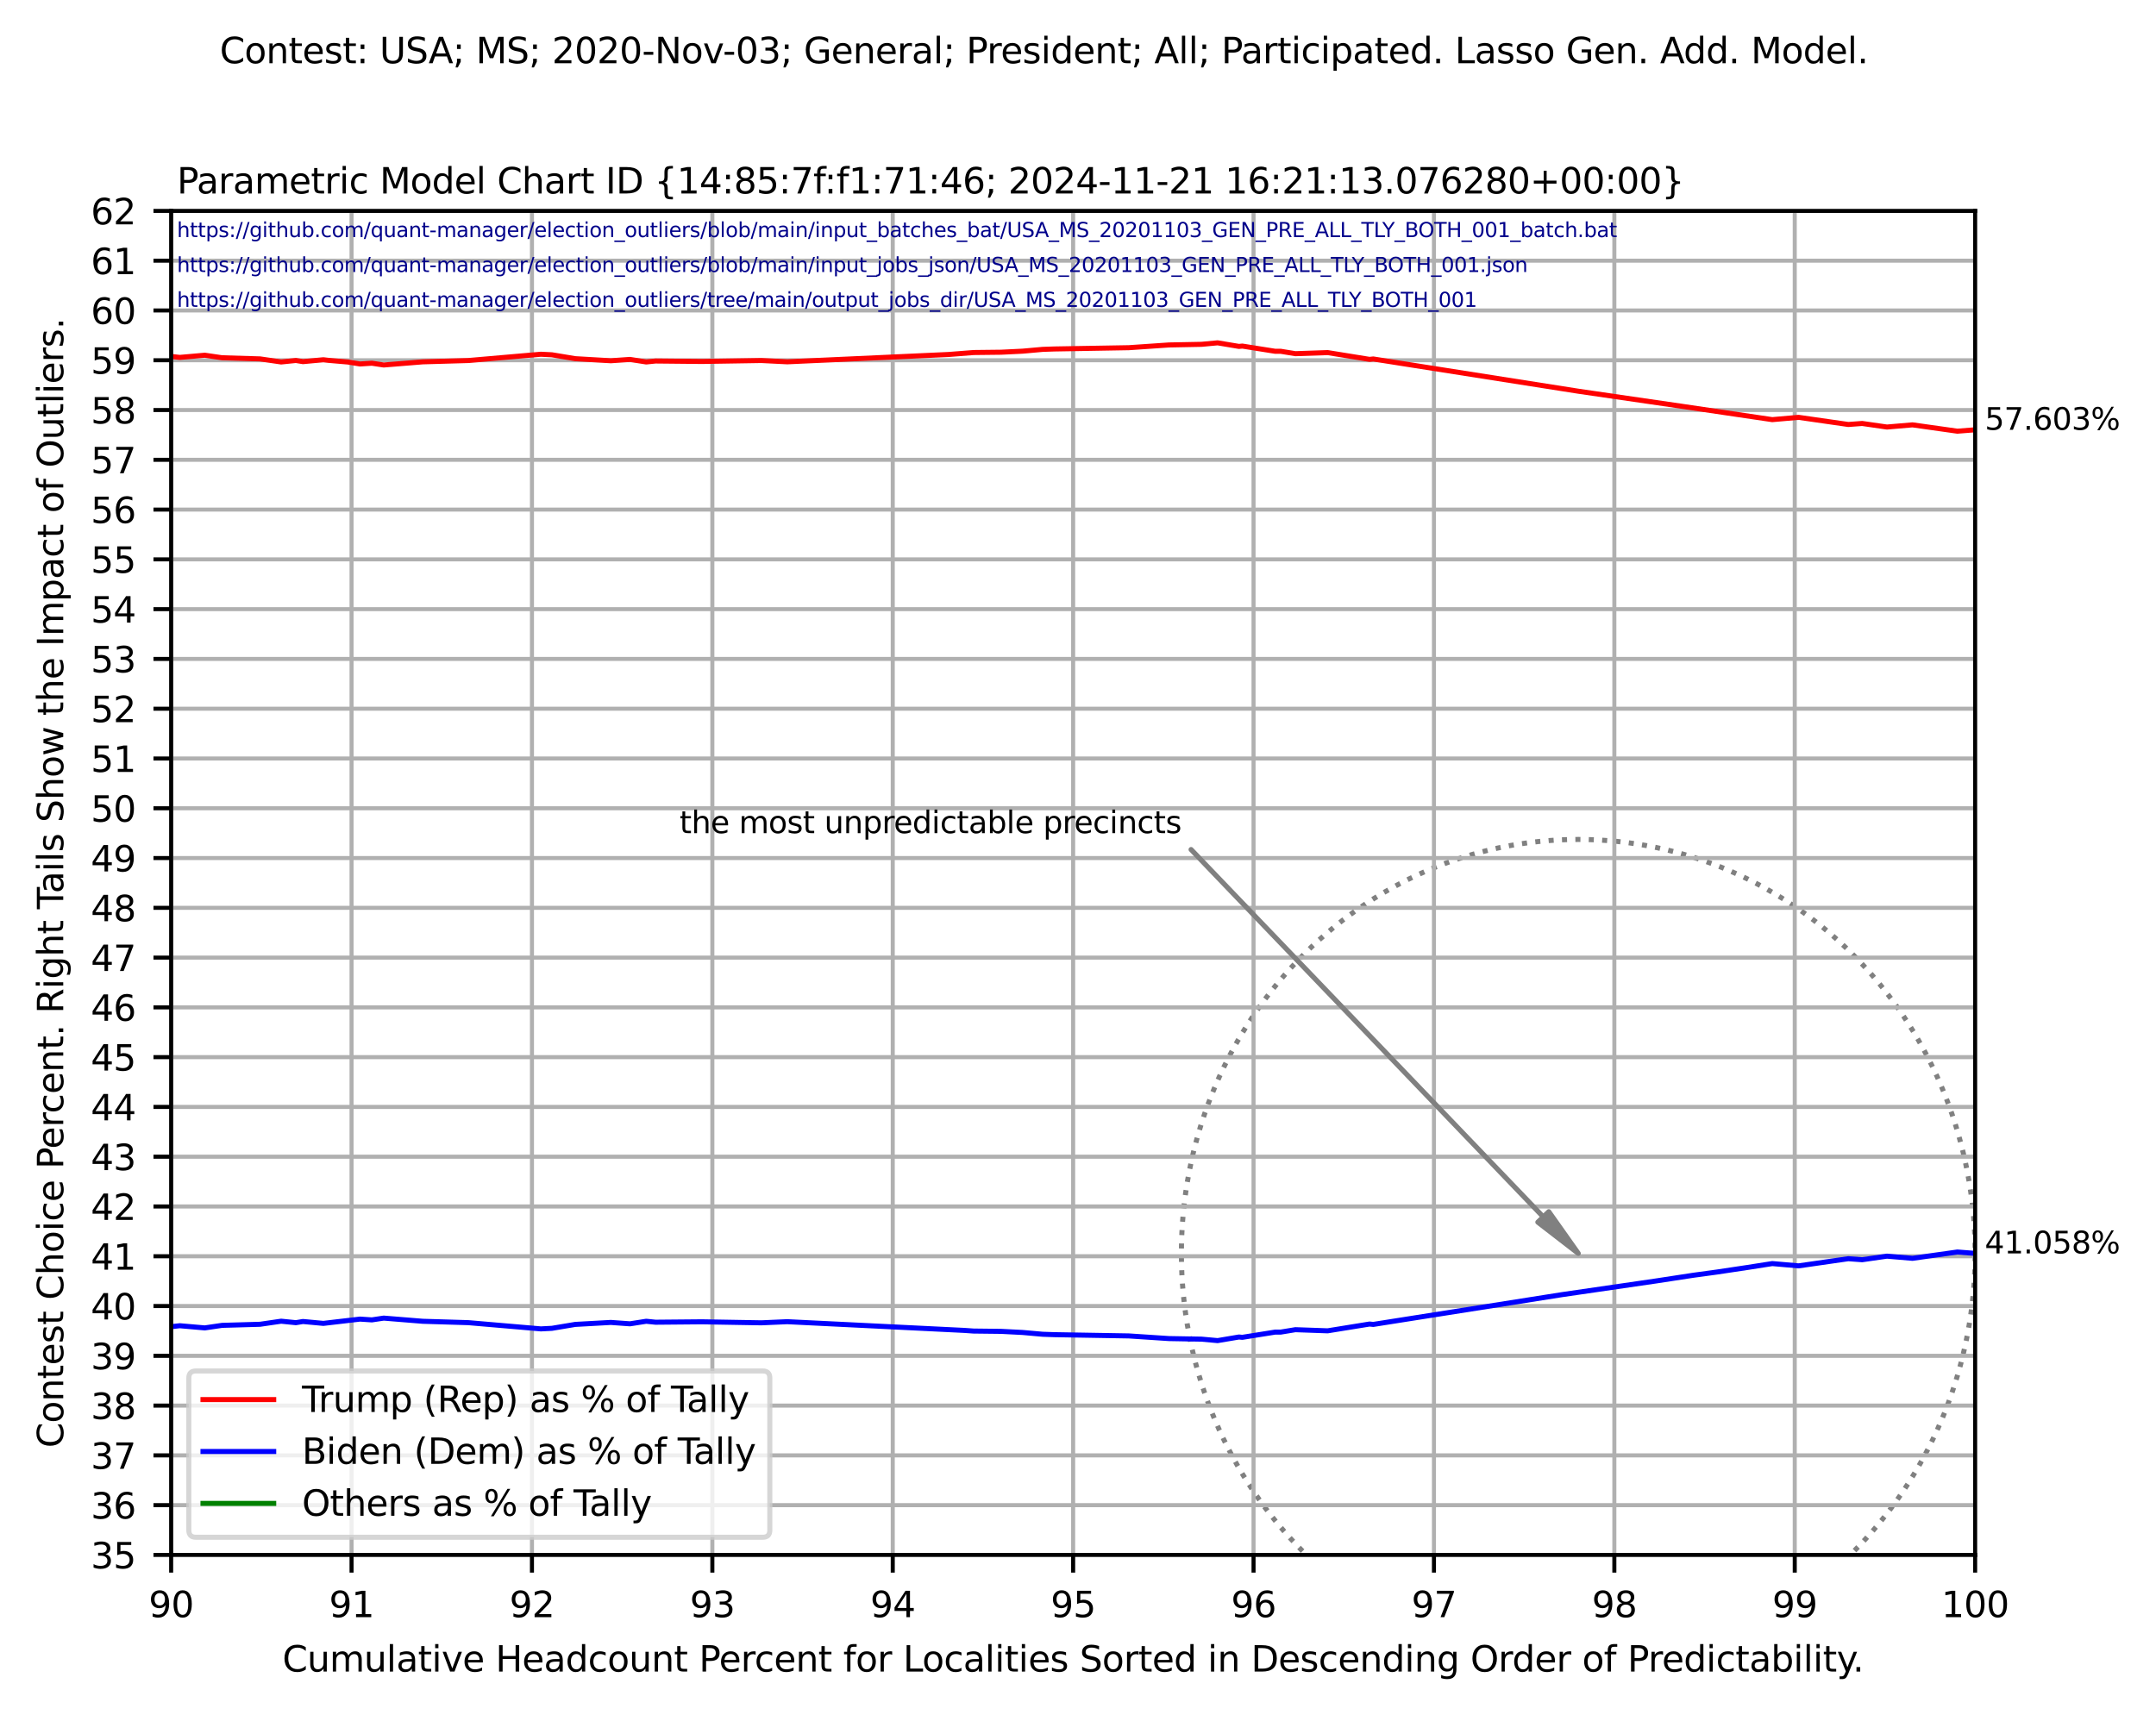 <?xml version="1.0" encoding="utf-8" standalone="no"?>
<!DOCTYPE svg PUBLIC "-//W3C//DTD SVG 1.1//EN"
  "http://www.w3.org/Graphics/SVG/1.1/DTD/svg11.dtd">
<svg xmlns:xlink="http://www.w3.org/1999/xlink" width="426.804pt" height="339.621pt" viewBox="0 0 426.804 339.621" xmlns="http://www.w3.org/2000/svg" version="1.1">
 <defs>
  <style type="text/css">*{stroke-linejoin: round; stroke-linecap: butt}</style>
 </defs>
 <g id="figure_1">
  <g id="patch_1">
   <path d="M 0 339.621 
L 426.804 339.621 
L 426.804 0 
L 0 0 
z
" style="fill: #ffffff"/>
  </g>
  <g id="axes_1">
   <g id="patch_2">
    <path d="M 33.882 307.872 
L 391.002 307.872 
L 391.002 41.76 
L 33.882 41.76 
z
" style="fill: #ffffff"/>
   </g>
   <g id="patch_3">
    <path d="M 312.436 330.131 
C 333.272 330.131 353.257 321.495 367.99 306.124 
C 382.724 290.754 391.002 269.905 391.002 248.168 
C 391.002 226.432 382.724 205.582 367.99 190.212 
C 353.257 174.842 333.272 166.206 312.436 166.206 
C 291.599 166.206 271.614 174.842 256.881 190.212 
C 242.147 205.582 233.869 226.432 233.869 248.168 
C 233.869 269.905 242.147 290.754 256.881 306.124 
C 271.614 321.495 291.599 330.131 312.436 330.131 
L 312.436 330.131 
z
" clip-path="url(#p073a59724a)" style="fill: none; stroke-dasharray: 1,1.65; stroke-dashoffset: 0; stroke: #808080; stroke-linejoin: miter"/>
   </g>
   <g id="matplotlib.axis_1">
    <g id="xtick_1">
     <g id="line2d_1">
      <path d="M 33.882 307.872 
L 33.882 41.76 
" clip-path="url(#p073a59724a)" style="fill: none; stroke: #b0b0b0; stroke-width: 0.8; stroke-linecap: square"/>
     </g>
     <g id="line2d_2">
      <defs>
       <path id="m4513ce39ff" d="M 0 0 
L 0 3.5 
" style="stroke: #000000; stroke-width: 0.8"/>
      </defs>
      <g>
       <use xlink:href="#m4513ce39ff" x="33.882" y="307.872" style="stroke: #000000; stroke-width: 0.8"/>
      </g>
     </g>
     <g id="text_1">
      <!-- 90 -->
      <g transform="translate(29.428 320.191) scale(0.07 -0.07)">
       <defs>
        <path id="DejaVuSans-39" d="M 703 97 
L 703 672 
Q 941 559 1184 500 
Q 1428 441 1663 441 
Q 2288 441 2617 861 
Q 2947 1281 2994 2138 
Q 2813 1869 2534 1725 
Q 2256 1581 1919 1581 
Q 1219 1581 811 2004 
Q 403 2428 403 3163 
Q 403 3881 828 4315 
Q 1253 4750 1959 4750 
Q 2769 4750 3195 4129 
Q 3622 3509 3622 2328 
Q 3622 1225 3098 567 
Q 2575 -91 1691 -91 
Q 1453 -91 1209 -44 
Q 966 3 703 97 
z
M 1959 2075 
Q 2384 2075 2632 2365 
Q 2881 2656 2881 3163 
Q 2881 3666 2632 3958 
Q 2384 4250 1959 4250 
Q 1534 4250 1286 3958 
Q 1038 3666 1038 3163 
Q 1038 2656 1286 2365 
Q 1534 2075 1959 2075 
z
" transform="scale(0.016)"/>
        <path id="DejaVuSans-30" d="M 2034 4250 
Q 1547 4250 1301 3770 
Q 1056 3291 1056 2328 
Q 1056 1369 1301 889 
Q 1547 409 2034 409 
Q 2525 409 2770 889 
Q 3016 1369 3016 2328 
Q 3016 3291 2770 3770 
Q 2525 4250 2034 4250 
z
M 2034 4750 
Q 2819 4750 3233 4129 
Q 3647 3509 3647 2328 
Q 3647 1150 3233 529 
Q 2819 -91 2034 -91 
Q 1250 -91 836 529 
Q 422 1150 422 2328 
Q 422 3509 836 4129 
Q 1250 4750 2034 4750 
z
" transform="scale(0.016)"/>
       </defs>
       <use xlink:href="#DejaVuSans-39"/>
       <use xlink:href="#DejaVuSans-30" x="63.623"/>
      </g>
     </g>
    </g>
    <g id="xtick_2">
     <g id="line2d_3">
      <path d="M 69.594 307.872 
L 69.594 41.76 
" clip-path="url(#p073a59724a)" style="fill: none; stroke: #b0b0b0; stroke-width: 0.8; stroke-linecap: square"/>
     </g>
     <g id="line2d_4">
      <g>
       <use xlink:href="#m4513ce39ff" x="69.594" y="307.872" style="stroke: #000000; stroke-width: 0.8"/>
      </g>
     </g>
     <g id="text_2">
      <!-- 91 -->
      <g transform="translate(65.14 320.191) scale(0.07 -0.07)">
       <defs>
        <path id="DejaVuSans-31" d="M 794 531 
L 1825 531 
L 1825 4091 
L 703 3866 
L 703 4441 
L 1819 4666 
L 2450 4666 
L 2450 531 
L 3481 531 
L 3481 0 
L 794 0 
L 794 531 
z
" transform="scale(0.016)"/>
       </defs>
       <use xlink:href="#DejaVuSans-39"/>
       <use xlink:href="#DejaVuSans-31" x="63.623"/>
      </g>
     </g>
    </g>
    <g id="xtick_3">
     <g id="line2d_5">
      <path d="M 105.306 307.872 
L 105.306 41.76 
" clip-path="url(#p073a59724a)" style="fill: none; stroke: #b0b0b0; stroke-width: 0.8; stroke-linecap: square"/>
     </g>
     <g id="line2d_6">
      <g>
       <use xlink:href="#m4513ce39ff" x="105.306" y="307.872" style="stroke: #000000; stroke-width: 0.8"/>
      </g>
     </g>
     <g id="text_3">
      <!-- 92 -->
      <g transform="translate(100.852 320.191) scale(0.07 -0.07)">
       <defs>
        <path id="DejaVuSans-32" d="M 1228 531 
L 3431 531 
L 3431 0 
L 469 0 
L 469 531 
Q 828 903 1448 1529 
Q 2069 2156 2228 2338 
Q 2531 2678 2651 2914 
Q 2772 3150 2772 3378 
Q 2772 3750 2511 3984 
Q 2250 4219 1831 4219 
Q 1534 4219 1204 4116 
Q 875 4013 500 3803 
L 500 4441 
Q 881 4594 1212 4672 
Q 1544 4750 1819 4750 
Q 2544 4750 2975 4387 
Q 3406 4025 3406 3419 
Q 3406 3131 3298 2873 
Q 3191 2616 2906 2266 
Q 2828 2175 2409 1742 
Q 1991 1309 1228 531 
z
" transform="scale(0.016)"/>
       </defs>
       <use xlink:href="#DejaVuSans-39"/>
       <use xlink:href="#DejaVuSans-32" x="63.623"/>
      </g>
     </g>
    </g>
    <g id="xtick_4">
     <g id="line2d_7">
      <path d="M 141.018 307.872 
L 141.018 41.76 
" clip-path="url(#p073a59724a)" style="fill: none; stroke: #b0b0b0; stroke-width: 0.8; stroke-linecap: square"/>
     </g>
     <g id="line2d_8">
      <g>
       <use xlink:href="#m4513ce39ff" x="141.018" y="307.872" style="stroke: #000000; stroke-width: 0.8"/>
      </g>
     </g>
     <g id="text_4">
      <!-- 93 -->
      <g transform="translate(136.564 320.191) scale(0.07 -0.07)">
       <defs>
        <path id="DejaVuSans-33" d="M 2597 2516 
Q 3050 2419 3304 2112 
Q 3559 1806 3559 1356 
Q 3559 666 3084 287 
Q 2609 -91 1734 -91 
Q 1441 -91 1130 -33 
Q 819 25 488 141 
L 488 750 
Q 750 597 1062 519 
Q 1375 441 1716 441 
Q 2309 441 2620 675 
Q 2931 909 2931 1356 
Q 2931 1769 2642 2001 
Q 2353 2234 1838 2234 
L 1294 2234 
L 1294 2753 
L 1863 2753 
Q 2328 2753 2575 2939 
Q 2822 3125 2822 3475 
Q 2822 3834 2567 4026 
Q 2313 4219 1838 4219 
Q 1578 4219 1281 4162 
Q 984 4106 628 3988 
L 628 4550 
Q 988 4650 1302 4700 
Q 1616 4750 1894 4750 
Q 2613 4750 3031 4423 
Q 3450 4097 3450 3541 
Q 3450 3153 3228 2886 
Q 3006 2619 2597 2516 
z
" transform="scale(0.016)"/>
       </defs>
       <use xlink:href="#DejaVuSans-39"/>
       <use xlink:href="#DejaVuSans-33" x="63.623"/>
      </g>
     </g>
    </g>
    <g id="xtick_5">
     <g id="line2d_9">
      <path d="M 176.73 307.872 
L 176.73 41.76 
" clip-path="url(#p073a59724a)" style="fill: none; stroke: #b0b0b0; stroke-width: 0.8; stroke-linecap: square"/>
     </g>
     <g id="line2d_10">
      <g>
       <use xlink:href="#m4513ce39ff" x="176.73" y="307.872" style="stroke: #000000; stroke-width: 0.8"/>
      </g>
     </g>
     <g id="text_5">
      <!-- 94 -->
      <g transform="translate(172.276 320.191) scale(0.07 -0.07)">
       <defs>
        <path id="DejaVuSans-34" d="M 2419 4116 
L 825 1625 
L 2419 1625 
L 2419 4116 
z
M 2253 4666 
L 3047 4666 
L 3047 1625 
L 3713 1625 
L 3713 1100 
L 3047 1100 
L 3047 0 
L 2419 0 
L 2419 1100 
L 313 1100 
L 313 1709 
L 2253 4666 
z
" transform="scale(0.016)"/>
       </defs>
       <use xlink:href="#DejaVuSans-39"/>
       <use xlink:href="#DejaVuSans-34" x="63.623"/>
      </g>
     </g>
    </g>
    <g id="xtick_6">
     <g id="line2d_11">
      <path d="M 212.442 307.872 
L 212.442 41.76 
" clip-path="url(#p073a59724a)" style="fill: none; stroke: #b0b0b0; stroke-width: 0.8; stroke-linecap: square"/>
     </g>
     <g id="line2d_12">
      <g>
       <use xlink:href="#m4513ce39ff" x="212.442" y="307.872" style="stroke: #000000; stroke-width: 0.8"/>
      </g>
     </g>
     <g id="text_6">
      <!-- 95 -->
      <g transform="translate(207.988 320.191) scale(0.07 -0.07)">
       <defs>
        <path id="DejaVuSans-35" d="M 691 4666 
L 3169 4666 
L 3169 4134 
L 1269 4134 
L 1269 2991 
Q 1406 3038 1543 3061 
Q 1681 3084 1819 3084 
Q 2600 3084 3056 2656 
Q 3513 2228 3513 1497 
Q 3513 744 3044 326 
Q 2575 -91 1722 -91 
Q 1428 -91 1123 -41 
Q 819 9 494 109 
L 494 744 
Q 775 591 1075 516 
Q 1375 441 1709 441 
Q 2250 441 2565 725 
Q 2881 1009 2881 1497 
Q 2881 1984 2565 2268 
Q 2250 2553 1709 2553 
Q 1456 2553 1204 2497 
Q 953 2441 691 2322 
L 691 4666 
z
" transform="scale(0.016)"/>
       </defs>
       <use xlink:href="#DejaVuSans-39"/>
       <use xlink:href="#DejaVuSans-35" x="63.623"/>
      </g>
     </g>
    </g>
    <g id="xtick_7">
     <g id="line2d_13">
      <path d="M 248.154 307.872 
L 248.154 41.76 
" clip-path="url(#p073a59724a)" style="fill: none; stroke: #b0b0b0; stroke-width: 0.8; stroke-linecap: square"/>
     </g>
     <g id="line2d_14">
      <g>
       <use xlink:href="#m4513ce39ff" x="248.154" y="307.872" style="stroke: #000000; stroke-width: 0.8"/>
      </g>
     </g>
     <g id="text_7">
      <!-- 96 -->
      <g transform="translate(243.7 320.191) scale(0.07 -0.07)">
       <defs>
        <path id="DejaVuSans-36" d="M 2113 2584 
Q 1688 2584 1439 2293 
Q 1191 2003 1191 1497 
Q 1191 994 1439 701 
Q 1688 409 2113 409 
Q 2538 409 2786 701 
Q 3034 994 3034 1497 
Q 3034 2003 2786 2293 
Q 2538 2584 2113 2584 
z
M 3366 4563 
L 3366 3988 
Q 3128 4100 2886 4159 
Q 2644 4219 2406 4219 
Q 1781 4219 1451 3797 
Q 1122 3375 1075 2522 
Q 1259 2794 1537 2939 
Q 1816 3084 2150 3084 
Q 2853 3084 3261 2657 
Q 3669 2231 3669 1497 
Q 3669 778 3244 343 
Q 2819 -91 2113 -91 
Q 1303 -91 875 529 
Q 447 1150 447 2328 
Q 447 3434 972 4092 
Q 1497 4750 2381 4750 
Q 2619 4750 2861 4703 
Q 3103 4656 3366 4563 
z
" transform="scale(0.016)"/>
       </defs>
       <use xlink:href="#DejaVuSans-39"/>
       <use xlink:href="#DejaVuSans-36" x="63.623"/>
      </g>
     </g>
    </g>
    <g id="xtick_8">
     <g id="line2d_15">
      <path d="M 283.866 307.872 
L 283.866 41.76 
" clip-path="url(#p073a59724a)" style="fill: none; stroke: #b0b0b0; stroke-width: 0.8; stroke-linecap: square"/>
     </g>
     <g id="line2d_16">
      <g>
       <use xlink:href="#m4513ce39ff" x="283.866" y="307.872" style="stroke: #000000; stroke-width: 0.8"/>
      </g>
     </g>
     <g id="text_8">
      <!-- 97 -->
      <g transform="translate(279.412 320.191) scale(0.07 -0.07)">
       <defs>
        <path id="DejaVuSans-37" d="M 525 4666 
L 3525 4666 
L 3525 4397 
L 1831 0 
L 1172 0 
L 2766 4134 
L 525 4134 
L 525 4666 
z
" transform="scale(0.016)"/>
       </defs>
       <use xlink:href="#DejaVuSans-39"/>
       <use xlink:href="#DejaVuSans-37" x="63.623"/>
      </g>
     </g>
    </g>
    <g id="xtick_9">
     <g id="line2d_17">
      <path d="M 319.578 307.872 
L 319.578 41.76 
" clip-path="url(#p073a59724a)" style="fill: none; stroke: #b0b0b0; stroke-width: 0.8; stroke-linecap: square"/>
     </g>
     <g id="line2d_18">
      <g>
       <use xlink:href="#m4513ce39ff" x="319.578" y="307.872" style="stroke: #000000; stroke-width: 0.8"/>
      </g>
     </g>
     <g id="text_9">
      <!-- 98 -->
      <g transform="translate(315.124 320.191) scale(0.07 -0.07)">
       <defs>
        <path id="DejaVuSans-38" d="M 2034 2216 
Q 1584 2216 1326 1975 
Q 1069 1734 1069 1313 
Q 1069 891 1326 650 
Q 1584 409 2034 409 
Q 2484 409 2743 651 
Q 3003 894 3003 1313 
Q 3003 1734 2745 1975 
Q 2488 2216 2034 2216 
z
M 1403 2484 
Q 997 2584 770 2862 
Q 544 3141 544 3541 
Q 544 4100 942 4425 
Q 1341 4750 2034 4750 
Q 2731 4750 3128 4425 
Q 3525 4100 3525 3541 
Q 3525 3141 3298 2862 
Q 3072 2584 2669 2484 
Q 3125 2378 3379 2068 
Q 3634 1759 3634 1313 
Q 3634 634 3220 271 
Q 2806 -91 2034 -91 
Q 1263 -91 848 271 
Q 434 634 434 1313 
Q 434 1759 690 2068 
Q 947 2378 1403 2484 
z
M 1172 3481 
Q 1172 3119 1398 2916 
Q 1625 2713 2034 2713 
Q 2441 2713 2670 2916 
Q 2900 3119 2900 3481 
Q 2900 3844 2670 4047 
Q 2441 4250 2034 4250 
Q 1625 4250 1398 4047 
Q 1172 3844 1172 3481 
z
" transform="scale(0.016)"/>
       </defs>
       <use xlink:href="#DejaVuSans-39"/>
       <use xlink:href="#DejaVuSans-38" x="63.623"/>
      </g>
     </g>
    </g>
    <g id="xtick_10">
     <g id="line2d_19">
      <path d="M 355.29 307.872 
L 355.29 41.76 
" clip-path="url(#p073a59724a)" style="fill: none; stroke: #b0b0b0; stroke-width: 0.8; stroke-linecap: square"/>
     </g>
     <g id="line2d_20">
      <g>
       <use xlink:href="#m4513ce39ff" x="355.29" y="307.872" style="stroke: #000000; stroke-width: 0.8"/>
      </g>
     </g>
     <g id="text_10">
      <!-- 99 -->
      <g transform="translate(350.836 320.191) scale(0.07 -0.07)">
       <use xlink:href="#DejaVuSans-39"/>
       <use xlink:href="#DejaVuSans-39" x="63.623"/>
      </g>
     </g>
    </g>
    <g id="xtick_11">
     <g id="line2d_21">
      <path d="M 391.002 307.872 
L 391.002 41.76 
" clip-path="url(#p073a59724a)" style="fill: none; stroke: #b0b0b0; stroke-width: 0.8; stroke-linecap: square"/>
     </g>
     <g id="line2d_22">
      <g>
       <use xlink:href="#m4513ce39ff" x="391.002" y="307.872" style="stroke: #000000; stroke-width: 0.8"/>
      </g>
     </g>
     <g id="text_11">
      <!-- 100 -->
      <g transform="translate(384.321 320.191) scale(0.07 -0.07)">
       <use xlink:href="#DejaVuSans-31"/>
       <use xlink:href="#DejaVuSans-30" x="63.623"/>
       <use xlink:href="#DejaVuSans-30" x="127.246"/>
      </g>
     </g>
    </g>
    <g id="text_12">
     <!-- Cumulative Headcount Percent for Localities Sorted in Descending Order of Predictability. -->
     <g transform="translate(55.913 330.966) scale(0.07 -0.07)">
      <defs>
       <path id="DejaVuSans-43" d="M 4122 4306 
L 4122 3641 
Q 3803 3938 3442 4084 
Q 3081 4231 2675 4231 
Q 1875 4231 1450 3742 
Q 1025 3253 1025 2328 
Q 1025 1406 1450 917 
Q 1875 428 2675 428 
Q 3081 428 3442 575 
Q 3803 722 4122 1019 
L 4122 359 
Q 3791 134 3420 21 
Q 3050 -91 2638 -91 
Q 1578 -91 968 557 
Q 359 1206 359 2328 
Q 359 3453 968 4101 
Q 1578 4750 2638 4750 
Q 3056 4750 3426 4639 
Q 3797 4528 4122 4306 
z
" transform="scale(0.016)"/>
       <path id="DejaVuSans-75" d="M 544 1381 
L 544 3500 
L 1119 3500 
L 1119 1403 
Q 1119 906 1312 657 
Q 1506 409 1894 409 
Q 2359 409 2629 706 
Q 2900 1003 2900 1516 
L 2900 3500 
L 3475 3500 
L 3475 0 
L 2900 0 
L 2900 538 
Q 2691 219 2414 64 
Q 2138 -91 1772 -91 
Q 1169 -91 856 284 
Q 544 659 544 1381 
z
M 1991 3584 
L 1991 3584 
z
" transform="scale(0.016)"/>
       <path id="DejaVuSans-6d" d="M 3328 2828 
Q 3544 3216 3844 3400 
Q 4144 3584 4550 3584 
Q 5097 3584 5394 3201 
Q 5691 2819 5691 2113 
L 5691 0 
L 5113 0 
L 5113 2094 
Q 5113 2597 4934 2840 
Q 4756 3084 4391 3084 
Q 3944 3084 3684 2787 
Q 3425 2491 3425 1978 
L 3425 0 
L 2847 0 
L 2847 2094 
Q 2847 2600 2669 2842 
Q 2491 3084 2119 3084 
Q 1678 3084 1418 2786 
Q 1159 2488 1159 1978 
L 1159 0 
L 581 0 
L 581 3500 
L 1159 3500 
L 1159 2956 
Q 1356 3278 1631 3431 
Q 1906 3584 2284 3584 
Q 2666 3584 2933 3390 
Q 3200 3197 3328 2828 
z
" transform="scale(0.016)"/>
       <path id="DejaVuSans-6c" d="M 603 4863 
L 1178 4863 
L 1178 0 
L 603 0 
L 603 4863 
z
" transform="scale(0.016)"/>
       <path id="DejaVuSans-61" d="M 2194 1759 
Q 1497 1759 1228 1600 
Q 959 1441 959 1056 
Q 959 750 1161 570 
Q 1363 391 1709 391 
Q 2188 391 2477 730 
Q 2766 1069 2766 1631 
L 2766 1759 
L 2194 1759 
z
M 3341 1997 
L 3341 0 
L 2766 0 
L 2766 531 
Q 2569 213 2275 61 
Q 1981 -91 1556 -91 
Q 1019 -91 701 211 
Q 384 513 384 1019 
Q 384 1609 779 1909 
Q 1175 2209 1959 2209 
L 2766 2209 
L 2766 2266 
Q 2766 2663 2505 2880 
Q 2244 3097 1772 3097 
Q 1472 3097 1187 3025 
Q 903 2953 641 2809 
L 641 3341 
Q 956 3463 1253 3523 
Q 1550 3584 1831 3584 
Q 2591 3584 2966 3190 
Q 3341 2797 3341 1997 
z
" transform="scale(0.016)"/>
       <path id="DejaVuSans-74" d="M 1172 4494 
L 1172 3500 
L 2356 3500 
L 2356 3053 
L 1172 3053 
L 1172 1153 
Q 1172 725 1289 603 
Q 1406 481 1766 481 
L 2356 481 
L 2356 0 
L 1766 0 
Q 1100 0 847 248 
Q 594 497 594 1153 
L 594 3053 
L 172 3053 
L 172 3500 
L 594 3500 
L 594 4494 
L 1172 4494 
z
" transform="scale(0.016)"/>
       <path id="DejaVuSans-69" d="M 603 3500 
L 1178 3500 
L 1178 0 
L 603 0 
L 603 3500 
z
M 603 4863 
L 1178 4863 
L 1178 4134 
L 603 4134 
L 603 4863 
z
" transform="scale(0.016)"/>
       <path id="DejaVuSans-76" d="M 191 3500 
L 800 3500 
L 1894 563 
L 2988 3500 
L 3597 3500 
L 2284 0 
L 1503 0 
L 191 3500 
z
" transform="scale(0.016)"/>
       <path id="DejaVuSans-65" d="M 3597 1894 
L 3597 1613 
L 953 1613 
Q 991 1019 1311 708 
Q 1631 397 2203 397 
Q 2534 397 2845 478 
Q 3156 559 3463 722 
L 3463 178 
Q 3153 47 2828 -22 
Q 2503 -91 2169 -91 
Q 1331 -91 842 396 
Q 353 884 353 1716 
Q 353 2575 817 3079 
Q 1281 3584 2069 3584 
Q 2775 3584 3186 3129 
Q 3597 2675 3597 1894 
z
M 3022 2063 
Q 3016 2534 2758 2815 
Q 2500 3097 2075 3097 
Q 1594 3097 1305 2825 
Q 1016 2553 972 2059 
L 3022 2063 
z
" transform="scale(0.016)"/>
       <path id="DejaVuSans-20" transform="scale(0.016)"/>
       <path id="DejaVuSans-48" d="M 628 4666 
L 1259 4666 
L 1259 2753 
L 3553 2753 
L 3553 4666 
L 4184 4666 
L 4184 0 
L 3553 0 
L 3553 2222 
L 1259 2222 
L 1259 0 
L 628 0 
L 628 4666 
z
" transform="scale(0.016)"/>
       <path id="DejaVuSans-64" d="M 2906 2969 
L 2906 4863 
L 3481 4863 
L 3481 0 
L 2906 0 
L 2906 525 
Q 2725 213 2448 61 
Q 2172 -91 1784 -91 
Q 1150 -91 751 415 
Q 353 922 353 1747 
Q 353 2572 751 3078 
Q 1150 3584 1784 3584 
Q 2172 3584 2448 3432 
Q 2725 3281 2906 2969 
z
M 947 1747 
Q 947 1113 1208 752 
Q 1469 391 1925 391 
Q 2381 391 2643 752 
Q 2906 1113 2906 1747 
Q 2906 2381 2643 2742 
Q 2381 3103 1925 3103 
Q 1469 3103 1208 2742 
Q 947 2381 947 1747 
z
" transform="scale(0.016)"/>
       <path id="DejaVuSans-63" d="M 3122 3366 
L 3122 2828 
Q 2878 2963 2633 3030 
Q 2388 3097 2138 3097 
Q 1578 3097 1268 2742 
Q 959 2388 959 1747 
Q 959 1106 1268 751 
Q 1578 397 2138 397 
Q 2388 397 2633 464 
Q 2878 531 3122 666 
L 3122 134 
Q 2881 22 2623 -34 
Q 2366 -91 2075 -91 
Q 1284 -91 818 406 
Q 353 903 353 1747 
Q 353 2603 823 3093 
Q 1294 3584 2113 3584 
Q 2378 3584 2631 3529 
Q 2884 3475 3122 3366 
z
" transform="scale(0.016)"/>
       <path id="DejaVuSans-6f" d="M 1959 3097 
Q 1497 3097 1228 2736 
Q 959 2375 959 1747 
Q 959 1119 1226 758 
Q 1494 397 1959 397 
Q 2419 397 2687 759 
Q 2956 1122 2956 1747 
Q 2956 2369 2687 2733 
Q 2419 3097 1959 3097 
z
M 1959 3584 
Q 2709 3584 3137 3096 
Q 3566 2609 3566 1747 
Q 3566 888 3137 398 
Q 2709 -91 1959 -91 
Q 1206 -91 779 398 
Q 353 888 353 1747 
Q 353 2609 779 3096 
Q 1206 3584 1959 3584 
z
" transform="scale(0.016)"/>
       <path id="DejaVuSans-6e" d="M 3513 2113 
L 3513 0 
L 2938 0 
L 2938 2094 
Q 2938 2591 2744 2837 
Q 2550 3084 2163 3084 
Q 1697 3084 1428 2787 
Q 1159 2491 1159 1978 
L 1159 0 
L 581 0 
L 581 3500 
L 1159 3500 
L 1159 2956 
Q 1366 3272 1645 3428 
Q 1925 3584 2291 3584 
Q 2894 3584 3203 3211 
Q 3513 2838 3513 2113 
z
" transform="scale(0.016)"/>
       <path id="DejaVuSans-50" d="M 1259 4147 
L 1259 2394 
L 2053 2394 
Q 2494 2394 2734 2622 
Q 2975 2850 2975 3272 
Q 2975 3691 2734 3919 
Q 2494 4147 2053 4147 
L 1259 4147 
z
M 628 4666 
L 2053 4666 
Q 2838 4666 3239 4311 
Q 3641 3956 3641 3272 
Q 3641 2581 3239 2228 
Q 2838 1875 2053 1875 
L 1259 1875 
L 1259 0 
L 628 0 
L 628 4666 
z
" transform="scale(0.016)"/>
       <path id="DejaVuSans-72" d="M 2631 2963 
Q 2534 3019 2420 3045 
Q 2306 3072 2169 3072 
Q 1681 3072 1420 2755 
Q 1159 2438 1159 1844 
L 1159 0 
L 581 0 
L 581 3500 
L 1159 3500 
L 1159 2956 
Q 1341 3275 1631 3429 
Q 1922 3584 2338 3584 
Q 2397 3584 2469 3576 
Q 2541 3569 2628 3553 
L 2631 2963 
z
" transform="scale(0.016)"/>
       <path id="DejaVuSans-66" d="M 2375 4863 
L 2375 4384 
L 1825 4384 
Q 1516 4384 1395 4259 
Q 1275 4134 1275 3809 
L 1275 3500 
L 2222 3500 
L 2222 3053 
L 1275 3053 
L 1275 0 
L 697 0 
L 697 3053 
L 147 3053 
L 147 3500 
L 697 3500 
L 697 3744 
Q 697 4328 969 4595 
Q 1241 4863 1831 4863 
L 2375 4863 
z
" transform="scale(0.016)"/>
       <path id="DejaVuSans-4c" d="M 628 4666 
L 1259 4666 
L 1259 531 
L 3531 531 
L 3531 0 
L 628 0 
L 628 4666 
z
" transform="scale(0.016)"/>
       <path id="DejaVuSans-73" d="M 2834 3397 
L 2834 2853 
Q 2591 2978 2328 3040 
Q 2066 3103 1784 3103 
Q 1356 3103 1142 2972 
Q 928 2841 928 2578 
Q 928 2378 1081 2264 
Q 1234 2150 1697 2047 
L 1894 2003 
Q 2506 1872 2764 1633 
Q 3022 1394 3022 966 
Q 3022 478 2636 193 
Q 2250 -91 1575 -91 
Q 1294 -91 989 -36 
Q 684 19 347 128 
L 347 722 
Q 666 556 975 473 
Q 1284 391 1588 391 
Q 1994 391 2212 530 
Q 2431 669 2431 922 
Q 2431 1156 2273 1281 
Q 2116 1406 1581 1522 
L 1381 1569 
Q 847 1681 609 1914 
Q 372 2147 372 2553 
Q 372 3047 722 3315 
Q 1072 3584 1716 3584 
Q 2034 3584 2315 3537 
Q 2597 3491 2834 3397 
z
" transform="scale(0.016)"/>
       <path id="DejaVuSans-53" d="M 3425 4513 
L 3425 3897 
Q 3066 4069 2747 4153 
Q 2428 4238 2131 4238 
Q 1616 4238 1336 4038 
Q 1056 3838 1056 3469 
Q 1056 3159 1242 3001 
Q 1428 2844 1947 2747 
L 2328 2669 
Q 3034 2534 3370 2195 
Q 3706 1856 3706 1288 
Q 3706 609 3251 259 
Q 2797 -91 1919 -91 
Q 1588 -91 1214 -16 
Q 841 59 441 206 
L 441 856 
Q 825 641 1194 531 
Q 1563 422 1919 422 
Q 2459 422 2753 634 
Q 3047 847 3047 1241 
Q 3047 1584 2836 1778 
Q 2625 1972 2144 2069 
L 1759 2144 
Q 1053 2284 737 2584 
Q 422 2884 422 3419 
Q 422 4038 858 4394 
Q 1294 4750 2059 4750 
Q 2388 4750 2728 4690 
Q 3069 4631 3425 4513 
z
" transform="scale(0.016)"/>
       <path id="DejaVuSans-44" d="M 1259 4147 
L 1259 519 
L 2022 519 
Q 2988 519 3436 956 
Q 3884 1394 3884 2338 
Q 3884 3275 3436 3711 
Q 2988 4147 2022 4147 
L 1259 4147 
z
M 628 4666 
L 1925 4666 
Q 3281 4666 3915 4102 
Q 4550 3538 4550 2338 
Q 4550 1131 3912 565 
Q 3275 0 1925 0 
L 628 0 
L 628 4666 
z
" transform="scale(0.016)"/>
       <path id="DejaVuSans-67" d="M 2906 1791 
Q 2906 2416 2648 2759 
Q 2391 3103 1925 3103 
Q 1463 3103 1205 2759 
Q 947 2416 947 1791 
Q 947 1169 1205 825 
Q 1463 481 1925 481 
Q 2391 481 2648 825 
Q 2906 1169 2906 1791 
z
M 3481 434 
Q 3481 -459 3084 -895 
Q 2688 -1331 1869 -1331 
Q 1566 -1331 1297 -1286 
Q 1028 -1241 775 -1147 
L 775 -588 
Q 1028 -725 1275 -790 
Q 1522 -856 1778 -856 
Q 2344 -856 2625 -561 
Q 2906 -266 2906 331 
L 2906 616 
Q 2728 306 2450 153 
Q 2172 0 1784 0 
Q 1141 0 747 490 
Q 353 981 353 1791 
Q 353 2603 747 3093 
Q 1141 3584 1784 3584 
Q 2172 3584 2450 3431 
Q 2728 3278 2906 2969 
L 2906 3500 
L 3481 3500 
L 3481 434 
z
" transform="scale(0.016)"/>
       <path id="DejaVuSans-4f" d="M 2522 4238 
Q 1834 4238 1429 3725 
Q 1025 3213 1025 2328 
Q 1025 1447 1429 934 
Q 1834 422 2522 422 
Q 3209 422 3611 934 
Q 4013 1447 4013 2328 
Q 4013 3213 3611 3725 
Q 3209 4238 2522 4238 
z
M 2522 4750 
Q 3503 4750 4090 4092 
Q 4678 3434 4678 2328 
Q 4678 1225 4090 567 
Q 3503 -91 2522 -91 
Q 1538 -91 948 565 
Q 359 1222 359 2328 
Q 359 3434 948 4092 
Q 1538 4750 2522 4750 
z
" transform="scale(0.016)"/>
       <path id="DejaVuSans-62" d="M 3116 1747 
Q 3116 2381 2855 2742 
Q 2594 3103 2138 3103 
Q 1681 3103 1420 2742 
Q 1159 2381 1159 1747 
Q 1159 1113 1420 752 
Q 1681 391 2138 391 
Q 2594 391 2855 752 
Q 3116 1113 3116 1747 
z
M 1159 2969 
Q 1341 3281 1617 3432 
Q 1894 3584 2278 3584 
Q 2916 3584 3314 3078 
Q 3713 2572 3713 1747 
Q 3713 922 3314 415 
Q 2916 -91 2278 -91 
Q 1894 -91 1617 61 
Q 1341 213 1159 525 
L 1159 0 
L 581 0 
L 581 4863 
L 1159 4863 
L 1159 2969 
z
" transform="scale(0.016)"/>
       <path id="DejaVuSans-79" d="M 2059 -325 
Q 1816 -950 1584 -1140 
Q 1353 -1331 966 -1331 
L 506 -1331 
L 506 -850 
L 844 -850 
Q 1081 -850 1212 -737 
Q 1344 -625 1503 -206 
L 1606 56 
L 191 3500 
L 800 3500 
L 1894 763 
L 2988 3500 
L 3597 3500 
L 2059 -325 
z
" transform="scale(0.016)"/>
       <path id="DejaVuSans-2e" d="M 684 794 
L 1344 794 
L 1344 0 
L 684 0 
L 684 794 
z
" transform="scale(0.016)"/>
      </defs>
      <use xlink:href="#DejaVuSans-43"/>
      <use xlink:href="#DejaVuSans-75" x="69.824"/>
      <use xlink:href="#DejaVuSans-6d" x="133.203"/>
      <use xlink:href="#DejaVuSans-75" x="230.615"/>
      <use xlink:href="#DejaVuSans-6c" x="293.994"/>
      <use xlink:href="#DejaVuSans-61" x="321.777"/>
      <use xlink:href="#DejaVuSans-74" x="383.057"/>
      <use xlink:href="#DejaVuSans-69" x="422.266"/>
      <use xlink:href="#DejaVuSans-76" x="450.049"/>
      <use xlink:href="#DejaVuSans-65" x="509.229"/>
      <use xlink:href="#DejaVuSans-20" x="570.752"/>
      <use xlink:href="#DejaVuSans-48" x="602.539"/>
      <use xlink:href="#DejaVuSans-65" x="677.734"/>
      <use xlink:href="#DejaVuSans-61" x="739.258"/>
      <use xlink:href="#DejaVuSans-64" x="800.537"/>
      <use xlink:href="#DejaVuSans-63" x="864.014"/>
      <use xlink:href="#DejaVuSans-6f" x="918.994"/>
      <use xlink:href="#DejaVuSans-75" x="980.176"/>
      <use xlink:href="#DejaVuSans-6e" x="1043.555"/>
      <use xlink:href="#DejaVuSans-74" x="1106.934"/>
      <use xlink:href="#DejaVuSans-20" x="1146.143"/>
      <use xlink:href="#DejaVuSans-50" x="1177.93"/>
      <use xlink:href="#DejaVuSans-65" x="1234.607"/>
      <use xlink:href="#DejaVuSans-72" x="1296.131"/>
      <use xlink:href="#DejaVuSans-63" x="1334.994"/>
      <use xlink:href="#DejaVuSans-65" x="1389.975"/>
      <use xlink:href="#DejaVuSans-6e" x="1451.498"/>
      <use xlink:href="#DejaVuSans-74" x="1514.877"/>
      <use xlink:href="#DejaVuSans-20" x="1554.086"/>
      <use xlink:href="#DejaVuSans-66" x="1585.873"/>
      <use xlink:href="#DejaVuSans-6f" x="1621.078"/>
      <use xlink:href="#DejaVuSans-72" x="1682.26"/>
      <use xlink:href="#DejaVuSans-20" x="1723.373"/>
      <use xlink:href="#DejaVuSans-4c" x="1755.16"/>
      <use xlink:href="#DejaVuSans-6f" x="1809.123"/>
      <use xlink:href="#DejaVuSans-63" x="1870.305"/>
      <use xlink:href="#DejaVuSans-61" x="1925.285"/>
      <use xlink:href="#DejaVuSans-6c" x="1986.564"/>
      <use xlink:href="#DejaVuSans-69" x="2014.348"/>
      <use xlink:href="#DejaVuSans-74" x="2042.131"/>
      <use xlink:href="#DejaVuSans-69" x="2081.34"/>
      <use xlink:href="#DejaVuSans-65" x="2109.123"/>
      <use xlink:href="#DejaVuSans-73" x="2170.646"/>
      <use xlink:href="#DejaVuSans-20" x="2222.746"/>
      <use xlink:href="#DejaVuSans-53" x="2254.533"/>
      <use xlink:href="#DejaVuSans-6f" x="2318.01"/>
      <use xlink:href="#DejaVuSans-72" x="2379.191"/>
      <use xlink:href="#DejaVuSans-74" x="2420.305"/>
      <use xlink:href="#DejaVuSans-65" x="2459.514"/>
      <use xlink:href="#DejaVuSans-64" x="2521.037"/>
      <use xlink:href="#DejaVuSans-20" x="2584.514"/>
      <use xlink:href="#DejaVuSans-69" x="2616.301"/>
      <use xlink:href="#DejaVuSans-6e" x="2644.084"/>
      <use xlink:href="#DejaVuSans-20" x="2707.463"/>
      <use xlink:href="#DejaVuSans-44" x="2739.25"/>
      <use xlink:href="#DejaVuSans-65" x="2816.252"/>
      <use xlink:href="#DejaVuSans-73" x="2877.775"/>
      <use xlink:href="#DejaVuSans-63" x="2929.875"/>
      <use xlink:href="#DejaVuSans-65" x="2984.855"/>
      <use xlink:href="#DejaVuSans-6e" x="3046.379"/>
      <use xlink:href="#DejaVuSans-64" x="3109.758"/>
      <use xlink:href="#DejaVuSans-69" x="3173.234"/>
      <use xlink:href="#DejaVuSans-6e" x="3201.018"/>
      <use xlink:href="#DejaVuSans-67" x="3264.396"/>
      <use xlink:href="#DejaVuSans-20" x="3327.873"/>
      <use xlink:href="#DejaVuSans-4f" x="3359.66"/>
      <use xlink:href="#DejaVuSans-72" x="3438.371"/>
      <use xlink:href="#DejaVuSans-64" x="3477.734"/>
      <use xlink:href="#DejaVuSans-65" x="3541.211"/>
      <use xlink:href="#DejaVuSans-72" x="3602.734"/>
      <use xlink:href="#DejaVuSans-20" x="3643.848"/>
      <use xlink:href="#DejaVuSans-6f" x="3675.635"/>
      <use xlink:href="#DejaVuSans-66" x="3736.816"/>
      <use xlink:href="#DejaVuSans-20" x="3772.021"/>
      <use xlink:href="#DejaVuSans-50" x="3803.809"/>
      <use xlink:href="#DejaVuSans-72" x="3862.361"/>
      <use xlink:href="#DejaVuSans-65" x="3901.225"/>
      <use xlink:href="#DejaVuSans-64" x="3962.748"/>
      <use xlink:href="#DejaVuSans-69" x="4026.225"/>
      <use xlink:href="#DejaVuSans-63" x="4054.008"/>
      <use xlink:href="#DejaVuSans-74" x="4108.988"/>
      <use xlink:href="#DejaVuSans-61" x="4148.197"/>
      <use xlink:href="#DejaVuSans-62" x="4209.477"/>
      <use xlink:href="#DejaVuSans-69" x="4272.953"/>
      <use xlink:href="#DejaVuSans-6c" x="4300.736"/>
      <use xlink:href="#DejaVuSans-69" x="4328.52"/>
      <use xlink:href="#DejaVuSans-74" x="4356.303"/>
      <use xlink:href="#DejaVuSans-79" x="4395.512"/>
      <use xlink:href="#DejaVuSans-2e" x="4440.441"/>
     </g>
    </g>
   </g>
   <g id="matplotlib.axis_2">
    <g id="ytick_1">
     <g id="line2d_23">
      <path d="M 33.882 307.872 
L 391.002 307.872 
" clip-path="url(#p073a59724a)" style="fill: none; stroke: #b0b0b0; stroke-width: 0.8; stroke-linecap: square"/>
     </g>
     <g id="line2d_24">
      <defs>
       <path id="m54ba43e2cd" d="M 0 0 
L -3.5 0 
" style="stroke: #000000; stroke-width: 0.8"/>
      </defs>
      <g>
       <use xlink:href="#m54ba43e2cd" x="33.882" y="307.872" style="stroke: #000000; stroke-width: 0.8"/>
      </g>
     </g>
     <g id="text_13">
      <!-- 35 -->
      <g transform="translate(17.975 310.531) scale(0.07 -0.07)">
       <use xlink:href="#DejaVuSans-33"/>
       <use xlink:href="#DejaVuSans-35" x="63.623"/>
      </g>
     </g>
    </g>
    <g id="ytick_2">
     <g id="line2d_25">
      <path d="M 33.882 298.016 
L 391.002 298.016 
" clip-path="url(#p073a59724a)" style="fill: none; stroke: #b0b0b0; stroke-width: 0.8; stroke-linecap: square"/>
     </g>
     <g id="line2d_26">
      <g>
       <use xlink:href="#m54ba43e2cd" x="33.882" y="298.016" style="stroke: #000000; stroke-width: 0.8"/>
      </g>
     </g>
     <g id="text_14">
      <!-- 36 -->
      <g transform="translate(17.975 300.675) scale(0.07 -0.07)">
       <use xlink:href="#DejaVuSans-33"/>
       <use xlink:href="#DejaVuSans-36" x="63.623"/>
      </g>
     </g>
    </g>
    <g id="ytick_3">
     <g id="line2d_27">
      <path d="M 33.882 288.16 
L 391.002 288.16 
" clip-path="url(#p073a59724a)" style="fill: none; stroke: #b0b0b0; stroke-width: 0.8; stroke-linecap: square"/>
     </g>
     <g id="line2d_28">
      <g>
       <use xlink:href="#m54ba43e2cd" x="33.882" y="288.16" style="stroke: #000000; stroke-width: 0.8"/>
      </g>
     </g>
     <g id="text_15">
      <!-- 37 -->
      <g transform="translate(17.975 290.819) scale(0.07 -0.07)">
       <use xlink:href="#DejaVuSans-33"/>
       <use xlink:href="#DejaVuSans-37" x="63.623"/>
      </g>
     </g>
    </g>
    <g id="ytick_4">
     <g id="line2d_29">
      <path d="M 33.882 278.304 
L 391.002 278.304 
" clip-path="url(#p073a59724a)" style="fill: none; stroke: #b0b0b0; stroke-width: 0.8; stroke-linecap: square"/>
     </g>
     <g id="line2d_30">
      <g>
       <use xlink:href="#m54ba43e2cd" x="33.882" y="278.304" style="stroke: #000000; stroke-width: 0.8"/>
      </g>
     </g>
     <g id="text_16">
      <!-- 38 -->
      <g transform="translate(17.975 280.963) scale(0.07 -0.07)">
       <use xlink:href="#DejaVuSans-33"/>
       <use xlink:href="#DejaVuSans-38" x="63.623"/>
      </g>
     </g>
    </g>
    <g id="ytick_5">
     <g id="line2d_31">
      <path d="M 33.882 268.448 
L 391.002 268.448 
" clip-path="url(#p073a59724a)" style="fill: none; stroke: #b0b0b0; stroke-width: 0.8; stroke-linecap: square"/>
     </g>
     <g id="line2d_32">
      <g>
       <use xlink:href="#m54ba43e2cd" x="33.882" y="268.448" style="stroke: #000000; stroke-width: 0.8"/>
      </g>
     </g>
     <g id="text_17">
      <!-- 39 -->
      <g transform="translate(17.975 271.107) scale(0.07 -0.07)">
       <use xlink:href="#DejaVuSans-33"/>
       <use xlink:href="#DejaVuSans-39" x="63.623"/>
      </g>
     </g>
    </g>
    <g id="ytick_6">
     <g id="line2d_33">
      <path d="M 33.882 258.592 
L 391.002 258.592 
" clip-path="url(#p073a59724a)" style="fill: none; stroke: #b0b0b0; stroke-width: 0.8; stroke-linecap: square"/>
     </g>
     <g id="line2d_34">
      <g>
       <use xlink:href="#m54ba43e2cd" x="33.882" y="258.592" style="stroke: #000000; stroke-width: 0.8"/>
      </g>
     </g>
     <g id="text_18">
      <!-- 40 -->
      <g transform="translate(17.975 261.252) scale(0.07 -0.07)">
       <use xlink:href="#DejaVuSans-34"/>
       <use xlink:href="#DejaVuSans-30" x="63.623"/>
      </g>
     </g>
    </g>
    <g id="ytick_7">
     <g id="line2d_35">
      <path d="M 33.882 248.736 
L 391.002 248.736 
" clip-path="url(#p073a59724a)" style="fill: none; stroke: #b0b0b0; stroke-width: 0.8; stroke-linecap: square"/>
     </g>
     <g id="line2d_36">
      <g>
       <use xlink:href="#m54ba43e2cd" x="33.882" y="248.736" style="stroke: #000000; stroke-width: 0.8"/>
      </g>
     </g>
     <g id="text_19">
      <!-- 41 -->
      <g transform="translate(17.975 251.396) scale(0.07 -0.07)">
       <use xlink:href="#DejaVuSans-34"/>
       <use xlink:href="#DejaVuSans-31" x="63.623"/>
      </g>
     </g>
    </g>
    <g id="ytick_8">
     <g id="line2d_37">
      <path d="M 33.882 238.88 
L 391.002 238.88 
" clip-path="url(#p073a59724a)" style="fill: none; stroke: #b0b0b0; stroke-width: 0.8; stroke-linecap: square"/>
     </g>
     <g id="line2d_38">
      <g>
       <use xlink:href="#m54ba43e2cd" x="33.882" y="238.88" style="stroke: #000000; stroke-width: 0.8"/>
      </g>
     </g>
     <g id="text_20">
      <!-- 42 -->
      <g transform="translate(17.975 241.54) scale(0.07 -0.07)">
       <use xlink:href="#DejaVuSans-34"/>
       <use xlink:href="#DejaVuSans-32" x="63.623"/>
      </g>
     </g>
    </g>
    <g id="ytick_9">
     <g id="line2d_39">
      <path d="M 33.882 229.024 
L 391.002 229.024 
" clip-path="url(#p073a59724a)" style="fill: none; stroke: #b0b0b0; stroke-width: 0.8; stroke-linecap: square"/>
     </g>
     <g id="line2d_40">
      <g>
       <use xlink:href="#m54ba43e2cd" x="33.882" y="229.024" style="stroke: #000000; stroke-width: 0.8"/>
      </g>
     </g>
     <g id="text_21">
      <!-- 43 -->
      <g transform="translate(17.975 231.684) scale(0.07 -0.07)">
       <use xlink:href="#DejaVuSans-34"/>
       <use xlink:href="#DejaVuSans-33" x="63.623"/>
      </g>
     </g>
    </g>
    <g id="ytick_10">
     <g id="line2d_41">
      <path d="M 33.882 219.168 
L 391.002 219.168 
" clip-path="url(#p073a59724a)" style="fill: none; stroke: #b0b0b0; stroke-width: 0.8; stroke-linecap: square"/>
     </g>
     <g id="line2d_42">
      <g>
       <use xlink:href="#m54ba43e2cd" x="33.882" y="219.168" style="stroke: #000000; stroke-width: 0.8"/>
      </g>
     </g>
     <g id="text_22">
      <!-- 44 -->
      <g transform="translate(17.975 221.828) scale(0.07 -0.07)">
       <use xlink:href="#DejaVuSans-34"/>
       <use xlink:href="#DejaVuSans-34" x="63.623"/>
      </g>
     </g>
    </g>
    <g id="ytick_11">
     <g id="line2d_43">
      <path d="M 33.882 209.312 
L 391.002 209.312 
" clip-path="url(#p073a59724a)" style="fill: none; stroke: #b0b0b0; stroke-width: 0.8; stroke-linecap: square"/>
     </g>
     <g id="line2d_44">
      <g>
       <use xlink:href="#m54ba43e2cd" x="33.882" y="209.312" style="stroke: #000000; stroke-width: 0.8"/>
      </g>
     </g>
     <g id="text_23">
      <!-- 45 -->
      <g transform="translate(17.975 211.972) scale(0.07 -0.07)">
       <use xlink:href="#DejaVuSans-34"/>
       <use xlink:href="#DejaVuSans-35" x="63.623"/>
      </g>
     </g>
    </g>
    <g id="ytick_12">
     <g id="line2d_45">
      <path d="M 33.882 199.456 
L 391.002 199.456 
" clip-path="url(#p073a59724a)" style="fill: none; stroke: #b0b0b0; stroke-width: 0.8; stroke-linecap: square"/>
     </g>
     <g id="line2d_46">
      <g>
       <use xlink:href="#m54ba43e2cd" x="33.882" y="199.456" style="stroke: #000000; stroke-width: 0.8"/>
      </g>
     </g>
     <g id="text_24">
      <!-- 46 -->
      <g transform="translate(17.975 202.116) scale(0.07 -0.07)">
       <use xlink:href="#DejaVuSans-34"/>
       <use xlink:href="#DejaVuSans-36" x="63.623"/>
      </g>
     </g>
    </g>
    <g id="ytick_13">
     <g id="line2d_47">
      <path d="M 33.882 189.6 
L 391.002 189.6 
" clip-path="url(#p073a59724a)" style="fill: none; stroke: #b0b0b0; stroke-width: 0.8; stroke-linecap: square"/>
     </g>
     <g id="line2d_48">
      <g>
       <use xlink:href="#m54ba43e2cd" x="33.882" y="189.6" style="stroke: #000000; stroke-width: 0.8"/>
      </g>
     </g>
     <g id="text_25">
      <!-- 47 -->
      <g transform="translate(17.975 192.26) scale(0.07 -0.07)">
       <use xlink:href="#DejaVuSans-34"/>
       <use xlink:href="#DejaVuSans-37" x="63.623"/>
      </g>
     </g>
    </g>
    <g id="ytick_14">
     <g id="line2d_49">
      <path d="M 33.882 179.744 
L 391.002 179.744 
" clip-path="url(#p073a59724a)" style="fill: none; stroke: #b0b0b0; stroke-width: 0.8; stroke-linecap: square"/>
     </g>
     <g id="line2d_50">
      <g>
       <use xlink:href="#m54ba43e2cd" x="33.882" y="179.744" style="stroke: #000000; stroke-width: 0.8"/>
      </g>
     </g>
     <g id="text_26">
      <!-- 48 -->
      <g transform="translate(17.975 182.404) scale(0.07 -0.07)">
       <use xlink:href="#DejaVuSans-34"/>
       <use xlink:href="#DejaVuSans-38" x="63.623"/>
      </g>
     </g>
    </g>
    <g id="ytick_15">
     <g id="line2d_51">
      <path d="M 33.882 169.888 
L 391.002 169.888 
" clip-path="url(#p073a59724a)" style="fill: none; stroke: #b0b0b0; stroke-width: 0.8; stroke-linecap: square"/>
     </g>
     <g id="line2d_52">
      <g>
       <use xlink:href="#m54ba43e2cd" x="33.882" y="169.888" style="stroke: #000000; stroke-width: 0.8"/>
      </g>
     </g>
     <g id="text_27">
      <!-- 49 -->
      <g transform="translate(17.975 172.548) scale(0.07 -0.07)">
       <use xlink:href="#DejaVuSans-34"/>
       <use xlink:href="#DejaVuSans-39" x="63.623"/>
      </g>
     </g>
    </g>
    <g id="ytick_16">
     <g id="line2d_53">
      <path d="M 33.882 160.032 
L 391.002 160.032 
" clip-path="url(#p073a59724a)" style="fill: none; stroke: #b0b0b0; stroke-width: 0.8; stroke-linecap: square"/>
     </g>
     <g id="line2d_54">
      <g>
       <use xlink:href="#m54ba43e2cd" x="33.882" y="160.032" style="stroke: #000000; stroke-width: 0.8"/>
      </g>
     </g>
     <g id="text_28">
      <!-- 50 -->
      <g transform="translate(17.975 162.692) scale(0.07 -0.07)">
       <use xlink:href="#DejaVuSans-35"/>
       <use xlink:href="#DejaVuSans-30" x="63.623"/>
      </g>
     </g>
    </g>
    <g id="ytick_17">
     <g id="line2d_55">
      <path d="M 33.882 150.176 
L 391.002 150.176 
" clip-path="url(#p073a59724a)" style="fill: none; stroke: #b0b0b0; stroke-width: 0.8; stroke-linecap: square"/>
     </g>
     <g id="line2d_56">
      <g>
       <use xlink:href="#m54ba43e2cd" x="33.882" y="150.176" style="stroke: #000000; stroke-width: 0.8"/>
      </g>
     </g>
     <g id="text_29">
      <!-- 51 -->
      <g transform="translate(17.975 152.836) scale(0.07 -0.07)">
       <use xlink:href="#DejaVuSans-35"/>
       <use xlink:href="#DejaVuSans-31" x="63.623"/>
      </g>
     </g>
    </g>
    <g id="ytick_18">
     <g id="line2d_57">
      <path d="M 33.882 140.32 
L 391.002 140.32 
" clip-path="url(#p073a59724a)" style="fill: none; stroke: #b0b0b0; stroke-width: 0.8; stroke-linecap: square"/>
     </g>
     <g id="line2d_58">
      <g>
       <use xlink:href="#m54ba43e2cd" x="33.882" y="140.32" style="stroke: #000000; stroke-width: 0.8"/>
      </g>
     </g>
     <g id="text_30">
      <!-- 52 -->
      <g transform="translate(17.975 142.98) scale(0.07 -0.07)">
       <use xlink:href="#DejaVuSans-35"/>
       <use xlink:href="#DejaVuSans-32" x="63.623"/>
      </g>
     </g>
    </g>
    <g id="ytick_19">
     <g id="line2d_59">
      <path d="M 33.882 130.464 
L 391.002 130.464 
" clip-path="url(#p073a59724a)" style="fill: none; stroke: #b0b0b0; stroke-width: 0.8; stroke-linecap: square"/>
     </g>
     <g id="line2d_60">
      <g>
       <use xlink:href="#m54ba43e2cd" x="33.882" y="130.464" style="stroke: #000000; stroke-width: 0.8"/>
      </g>
     </g>
     <g id="text_31">
      <!-- 53 -->
      <g transform="translate(17.975 133.124) scale(0.07 -0.07)">
       <use xlink:href="#DejaVuSans-35"/>
       <use xlink:href="#DejaVuSans-33" x="63.623"/>
      </g>
     </g>
    </g>
    <g id="ytick_20">
     <g id="line2d_61">
      <path d="M 33.882 120.608 
L 391.002 120.608 
" clip-path="url(#p073a59724a)" style="fill: none; stroke: #b0b0b0; stroke-width: 0.8; stroke-linecap: square"/>
     </g>
     <g id="line2d_62">
      <g>
       <use xlink:href="#m54ba43e2cd" x="33.882" y="120.608" style="stroke: #000000; stroke-width: 0.8"/>
      </g>
     </g>
     <g id="text_32">
      <!-- 54 -->
      <g transform="translate(17.975 123.268) scale(0.07 -0.07)">
       <use xlink:href="#DejaVuSans-35"/>
       <use xlink:href="#DejaVuSans-34" x="63.623"/>
      </g>
     </g>
    </g>
    <g id="ytick_21">
     <g id="line2d_63">
      <path d="M 33.882 110.752 
L 391.002 110.752 
" clip-path="url(#p073a59724a)" style="fill: none; stroke: #b0b0b0; stroke-width: 0.8; stroke-linecap: square"/>
     </g>
     <g id="line2d_64">
      <g>
       <use xlink:href="#m54ba43e2cd" x="33.882" y="110.752" style="stroke: #000000; stroke-width: 0.8"/>
      </g>
     </g>
     <g id="text_33">
      <!-- 55 -->
      <g transform="translate(17.975 113.412) scale(0.07 -0.07)">
       <use xlink:href="#DejaVuSans-35"/>
       <use xlink:href="#DejaVuSans-35" x="63.623"/>
      </g>
     </g>
    </g>
    <g id="ytick_22">
     <g id="line2d_65">
      <path d="M 33.882 100.896 
L 391.002 100.896 
" clip-path="url(#p073a59724a)" style="fill: none; stroke: #b0b0b0; stroke-width: 0.8; stroke-linecap: square"/>
     </g>
     <g id="line2d_66">
      <g>
       <use xlink:href="#m54ba43e2cd" x="33.882" y="100.896" style="stroke: #000000; stroke-width: 0.8"/>
      </g>
     </g>
     <g id="text_34">
      <!-- 56 -->
      <g transform="translate(17.975 103.556) scale(0.07 -0.07)">
       <use xlink:href="#DejaVuSans-35"/>
       <use xlink:href="#DejaVuSans-36" x="63.623"/>
      </g>
     </g>
    </g>
    <g id="ytick_23">
     <g id="line2d_67">
      <path d="M 33.882 91.04 
L 391.002 91.04 
" clip-path="url(#p073a59724a)" style="fill: none; stroke: #b0b0b0; stroke-width: 0.8; stroke-linecap: square"/>
     </g>
     <g id="line2d_68">
      <g>
       <use xlink:href="#m54ba43e2cd" x="33.882" y="91.04" style="stroke: #000000; stroke-width: 0.8"/>
      </g>
     </g>
     <g id="text_35">
      <!-- 57 -->
      <g transform="translate(17.975 93.7) scale(0.07 -0.07)">
       <use xlink:href="#DejaVuSans-35"/>
       <use xlink:href="#DejaVuSans-37" x="63.623"/>
      </g>
     </g>
    </g>
    <g id="ytick_24">
     <g id="line2d_69">
      <path d="M 33.882 81.184 
L 391.002 81.184 
" clip-path="url(#p073a59724a)" style="fill: none; stroke: #b0b0b0; stroke-width: 0.8; stroke-linecap: square"/>
     </g>
     <g id="line2d_70">
      <g>
       <use xlink:href="#m54ba43e2cd" x="33.882" y="81.184" style="stroke: #000000; stroke-width: 0.8"/>
      </g>
     </g>
     <g id="text_36">
      <!-- 58 -->
      <g transform="translate(17.975 83.844) scale(0.07 -0.07)">
       <use xlink:href="#DejaVuSans-35"/>
       <use xlink:href="#DejaVuSans-38" x="63.623"/>
      </g>
     </g>
    </g>
    <g id="ytick_25">
     <g id="line2d_71">
      <path d="M 33.882 71.328 
L 391.002 71.328 
" clip-path="url(#p073a59724a)" style="fill: none; stroke: #b0b0b0; stroke-width: 0.8; stroke-linecap: square"/>
     </g>
     <g id="line2d_72">
      <g>
       <use xlink:href="#m54ba43e2cd" x="33.882" y="71.328" style="stroke: #000000; stroke-width: 0.8"/>
      </g>
     </g>
     <g id="text_37">
      <!-- 59 -->
      <g transform="translate(17.975 73.988) scale(0.07 -0.07)">
       <use xlink:href="#DejaVuSans-35"/>
       <use xlink:href="#DejaVuSans-39" x="63.623"/>
      </g>
     </g>
    </g>
    <g id="ytick_26">
     <g id="line2d_73">
      <path d="M 33.882 61.472 
L 391.002 61.472 
" clip-path="url(#p073a59724a)" style="fill: none; stroke: #b0b0b0; stroke-width: 0.8; stroke-linecap: square"/>
     </g>
     <g id="line2d_74">
      <g>
       <use xlink:href="#m54ba43e2cd" x="33.882" y="61.472" style="stroke: #000000; stroke-width: 0.8"/>
      </g>
     </g>
     <g id="text_38">
      <!-- 60 -->
      <g transform="translate(17.975 64.132) scale(0.07 -0.07)">
       <use xlink:href="#DejaVuSans-36"/>
       <use xlink:href="#DejaVuSans-30" x="63.623"/>
      </g>
     </g>
    </g>
    <g id="ytick_27">
     <g id="line2d_75">
      <path d="M 33.882 51.616 
L 391.002 51.616 
" clip-path="url(#p073a59724a)" style="fill: none; stroke: #b0b0b0; stroke-width: 0.8; stroke-linecap: square"/>
     </g>
     <g id="line2d_76">
      <g>
       <use xlink:href="#m54ba43e2cd" x="33.882" y="51.616" style="stroke: #000000; stroke-width: 0.8"/>
      </g>
     </g>
     <g id="text_39">
      <!-- 61 -->
      <g transform="translate(17.975 54.276) scale(0.07 -0.07)">
       <use xlink:href="#DejaVuSans-36"/>
       <use xlink:href="#DejaVuSans-31" x="63.623"/>
      </g>
     </g>
    </g>
    <g id="ytick_28">
     <g id="line2d_77">
      <path d="M 33.882 41.76 
L 391.002 41.76 
" clip-path="url(#p073a59724a)" style="fill: none; stroke: #b0b0b0; stroke-width: 0.8; stroke-linecap: square"/>
     </g>
     <g id="line2d_78">
      <g>
       <use xlink:href="#m54ba43e2cd" x="33.882" y="41.76" style="stroke: #000000; stroke-width: 0.8"/>
      </g>
     </g>
     <g id="text_40">
      <!-- 62 -->
      <g transform="translate(17.975 44.42) scale(0.07 -0.07)">
       <use xlink:href="#DejaVuSans-36"/>
       <use xlink:href="#DejaVuSans-32" x="63.623"/>
      </g>
     </g>
    </g>
    <g id="text_41">
     <!-- Contest Choice Percent. Right Tails Show the Impact of Outliers. -->
     <g transform="translate(12.519 286.658) rotate(-90) scale(0.07 -0.07)">
      <defs>
       <path id="DejaVuSans-68" d="M 3513 2113 
L 3513 0 
L 2938 0 
L 2938 2094 
Q 2938 2591 2744 2837 
Q 2550 3084 2163 3084 
Q 1697 3084 1428 2787 
Q 1159 2491 1159 1978 
L 1159 0 
L 581 0 
L 581 4863 
L 1159 4863 
L 1159 2956 
Q 1366 3272 1645 3428 
Q 1925 3584 2291 3584 
Q 2894 3584 3203 3211 
Q 3513 2838 3513 2113 
z
" transform="scale(0.016)"/>
       <path id="DejaVuSans-52" d="M 2841 2188 
Q 3044 2119 3236 1894 
Q 3428 1669 3622 1275 
L 4263 0 
L 3584 0 
L 2988 1197 
Q 2756 1666 2539 1819 
Q 2322 1972 1947 1972 
L 1259 1972 
L 1259 0 
L 628 0 
L 628 4666 
L 2053 4666 
Q 2853 4666 3247 4331 
Q 3641 3997 3641 3322 
Q 3641 2881 3436 2590 
Q 3231 2300 2841 2188 
z
M 1259 4147 
L 1259 2491 
L 2053 2491 
Q 2509 2491 2742 2702 
Q 2975 2913 2975 3322 
Q 2975 3731 2742 3939 
Q 2509 4147 2053 4147 
L 1259 4147 
z
" transform="scale(0.016)"/>
       <path id="DejaVuSans-54" d="M -19 4666 
L 3928 4666 
L 3928 4134 
L 2272 4134 
L 2272 0 
L 1638 0 
L 1638 4134 
L -19 4134 
L -19 4666 
z
" transform="scale(0.016)"/>
       <path id="DejaVuSans-77" d="M 269 3500 
L 844 3500 
L 1563 769 
L 2278 3500 
L 2956 3500 
L 3675 769 
L 4391 3500 
L 4966 3500 
L 4050 0 
L 3372 0 
L 2619 2869 
L 1863 0 
L 1184 0 
L 269 3500 
z
" transform="scale(0.016)"/>
       <path id="DejaVuSans-49" d="M 628 4666 
L 1259 4666 
L 1259 0 
L 628 0 
L 628 4666 
z
" transform="scale(0.016)"/>
       <path id="DejaVuSans-70" d="M 1159 525 
L 1159 -1331 
L 581 -1331 
L 581 3500 
L 1159 3500 
L 1159 2969 
Q 1341 3281 1617 3432 
Q 1894 3584 2278 3584 
Q 2916 3584 3314 3078 
Q 3713 2572 3713 1747 
Q 3713 922 3314 415 
Q 2916 -91 2278 -91 
Q 1894 -91 1617 61 
Q 1341 213 1159 525 
z
M 3116 1747 
Q 3116 2381 2855 2742 
Q 2594 3103 2138 3103 
Q 1681 3103 1420 2742 
Q 1159 2381 1159 1747 
Q 1159 1113 1420 752 
Q 1681 391 2138 391 
Q 2594 391 2855 752 
Q 3116 1113 3116 1747 
z
" transform="scale(0.016)"/>
      </defs>
      <use xlink:href="#DejaVuSans-43"/>
      <use xlink:href="#DejaVuSans-6f" x="69.824"/>
      <use xlink:href="#DejaVuSans-6e" x="131.006"/>
      <use xlink:href="#DejaVuSans-74" x="194.385"/>
      <use xlink:href="#DejaVuSans-65" x="233.594"/>
      <use xlink:href="#DejaVuSans-73" x="295.117"/>
      <use xlink:href="#DejaVuSans-74" x="347.217"/>
      <use xlink:href="#DejaVuSans-20" x="386.426"/>
      <use xlink:href="#DejaVuSans-43" x="418.213"/>
      <use xlink:href="#DejaVuSans-68" x="488.037"/>
      <use xlink:href="#DejaVuSans-6f" x="551.416"/>
      <use xlink:href="#DejaVuSans-69" x="612.598"/>
      <use xlink:href="#DejaVuSans-63" x="640.381"/>
      <use xlink:href="#DejaVuSans-65" x="695.361"/>
      <use xlink:href="#DejaVuSans-20" x="756.885"/>
      <use xlink:href="#DejaVuSans-50" x="788.672"/>
      <use xlink:href="#DejaVuSans-65" x="845.35"/>
      <use xlink:href="#DejaVuSans-72" x="906.873"/>
      <use xlink:href="#DejaVuSans-63" x="945.736"/>
      <use xlink:href="#DejaVuSans-65" x="1000.717"/>
      <use xlink:href="#DejaVuSans-6e" x="1062.24"/>
      <use xlink:href="#DejaVuSans-74" x="1125.619"/>
      <use xlink:href="#DejaVuSans-2e" x="1164.828"/>
      <use xlink:href="#DejaVuSans-20" x="1196.615"/>
      <use xlink:href="#DejaVuSans-52" x="1228.402"/>
      <use xlink:href="#DejaVuSans-69" x="1297.885"/>
      <use xlink:href="#DejaVuSans-67" x="1325.668"/>
      <use xlink:href="#DejaVuSans-68" x="1389.145"/>
      <use xlink:href="#DejaVuSans-74" x="1452.523"/>
      <use xlink:href="#DejaVuSans-20" x="1491.732"/>
      <use xlink:href="#DejaVuSans-54" x="1523.52"/>
      <use xlink:href="#DejaVuSans-61" x="1568.104"/>
      <use xlink:href="#DejaVuSans-69" x="1629.383"/>
      <use xlink:href="#DejaVuSans-6c" x="1657.166"/>
      <use xlink:href="#DejaVuSans-73" x="1684.949"/>
      <use xlink:href="#DejaVuSans-20" x="1737.049"/>
      <use xlink:href="#DejaVuSans-53" x="1768.836"/>
      <use xlink:href="#DejaVuSans-68" x="1832.312"/>
      <use xlink:href="#DejaVuSans-6f" x="1895.691"/>
      <use xlink:href="#DejaVuSans-77" x="1956.873"/>
      <use xlink:href="#DejaVuSans-20" x="2038.66"/>
      <use xlink:href="#DejaVuSans-74" x="2070.447"/>
      <use xlink:href="#DejaVuSans-68" x="2109.656"/>
      <use xlink:href="#DejaVuSans-65" x="2173.035"/>
      <use xlink:href="#DejaVuSans-20" x="2234.559"/>
      <use xlink:href="#DejaVuSans-49" x="2266.346"/>
      <use xlink:href="#DejaVuSans-6d" x="2295.838"/>
      <use xlink:href="#DejaVuSans-70" x="2393.25"/>
      <use xlink:href="#DejaVuSans-61" x="2456.727"/>
      <use xlink:href="#DejaVuSans-63" x="2518.006"/>
      <use xlink:href="#DejaVuSans-74" x="2572.986"/>
      <use xlink:href="#DejaVuSans-20" x="2612.195"/>
      <use xlink:href="#DejaVuSans-6f" x="2643.982"/>
      <use xlink:href="#DejaVuSans-66" x="2705.164"/>
      <use xlink:href="#DejaVuSans-20" x="2740.369"/>
      <use xlink:href="#DejaVuSans-4f" x="2772.156"/>
      <use xlink:href="#DejaVuSans-75" x="2850.867"/>
      <use xlink:href="#DejaVuSans-74" x="2914.246"/>
      <use xlink:href="#DejaVuSans-6c" x="2953.455"/>
      <use xlink:href="#DejaVuSans-69" x="2981.238"/>
      <use xlink:href="#DejaVuSans-65" x="3009.021"/>
      <use xlink:href="#DejaVuSans-72" x="3070.545"/>
      <use xlink:href="#DejaVuSans-73" x="3111.658"/>
      <use xlink:href="#DejaVuSans-2e" x="3163.758"/>
     </g>
    </g>
   </g>
   <g id="line2d_79">
    <path d="M 33.053 70.484 
L 35.592 70.765 
L 40.539 70.332 
L 43.972 70.836 
L 51.472 71.058 
L 55.658 71.669 
L 58.575 71.371 
L 59.978 71.604 
L 64.014 71.228 
L 65.066 71.352 
L 68.894 71.682 
L 71.269 72.066 
L 73.613 71.916 
L 75.967 72.268 
L 83.708 71.642 
L 92.725 71.382 
L 107.07 70.139 
L 109.258 70.248 
L 113.879 71.017 
L 120.919 71.426 
L 124.706 71.162 
L 127.927 71.667 
L 129.778 71.478 
L 138.961 71.57 
L 150.712 71.38 
L 155.852 71.637 
L 187.787 70.186 
L 192.737 69.8 
L 198.184 69.738 
L 202.428 69.531 
L 206.415 69.174 
L 208.731 69.095 
L 223.465 68.842 
L 231.41 68.3 
L 237.85 68.175 
L 241.038 67.88 
L 245.268 68.588 
L 245.929 68.522 
L 252.453 69.555 
L 253.491 69.547 
L 256.438 70.028 
L 262.823 69.812 
L 271.111 71.153 
L 271.856 71.075 
L 312.489 77.466 
L 332.678 80.405 
L 350.842 83.087 
L 356.047 82.632 
L 365.893 84.047 
L 368.633 83.844 
L 373.542 84.552 
L 378.598 84.121 
L 387.479 85.374 
L 391.002 85.098 
L 391.002 85.098 
" clip-path="url(#p073a59724a)" style="fill: none; stroke: #ff0000; stroke-linecap: square"/>
   </g>
   <g id="line2d_80">
    <path d="M 33.053 262.771 
L 35.592 262.492 
L 40.539 262.921 
L 43.972 262.417 
L 51.472 262.204 
L 55.658 261.593 
L 58.575 261.887 
L 59.978 261.653 
L 64.014 262.027 
L 71.269 261.178 
L 73.613 261.334 
L 75.967 260.982 
L 83.708 261.611 
L 92.725 261.883 
L 107.07 263.116 
L 109.258 263.003 
L 113.879 262.229 
L 120.919 261.837 
L 124.706 262.111 
L 127.927 261.606 
L 129.778 261.795 
L 138.961 261.713 
L 150.712 261.914 
L 155.852 261.69 
L 190.891 263.416 
L 192.737 263.544 
L 198.184 263.607 
L 202.428 263.824 
L 206.415 264.18 
L 208.731 264.26 
L 223.465 264.509 
L 231.41 265.034 
L 237.85 265.147 
L 241.038 265.437 
L 245.268 264.724 
L 245.929 264.788 
L 252.453 263.75 
L 253.491 263.758 
L 256.438 263.274 
L 262.823 263.498 
L 271.111 262.157 
L 271.856 262.232 
L 309.243 256.332 
L 327.883 253.618 
L 335.225 252.495 
L 339.895 251.859 
L 345.941 250.952 
L 350.842 250.184 
L 356.047 250.638 
L 365.893 249.22 
L 368.633 249.422 
L 373.542 248.715 
L 378.598 249.144 
L 387.479 247.894 
L 391.002 248.168 
L 391.002 248.168 
" clip-path="url(#p073a59724a)" style="fill: none; stroke: #0000ff; stroke-linecap: square"/>
   </g>
   <g id="line2d_81">
    <path d="M 0 0 
" clip-path="url(#p073a59724a)" style="fill: none; stroke: #008000; stroke-linecap: square"/>
   </g>
   <g id="patch_4">
    <path d="M 33.882 307.872 
L 33.882 41.76 
" style="fill: none; stroke: #000000; stroke-width: 0.8; stroke-linejoin: miter; stroke-linecap: square"/>
   </g>
   <g id="patch_5">
    <path d="M 391.002 307.872 
L 391.002 41.76 
" style="fill: none; stroke: #000000; stroke-width: 0.8; stroke-linejoin: miter; stroke-linecap: square"/>
   </g>
   <g id="patch_6">
    <path d="M 33.882 307.872 
L 391.002 307.872 
" style="fill: none; stroke: #000000; stroke-width: 0.8; stroke-linejoin: miter; stroke-linecap: square"/>
   </g>
   <g id="patch_7">
    <path d="M 33.882 41.76 
L 391.002 41.76 
" style="fill: none; stroke: #000000; stroke-width: 0.8; stroke-linejoin: miter; stroke-linecap: square"/>
   </g>
   <g id="patch_8">
    <path d="M 235.785 168.204 
Q 270.649 204.576 305.514 240.947 
L 306.597 239.909 
Q 309.516 244.039 312.436 248.168 
Q 308.433 245.077 304.431 241.985 
L 305.514 240.947 
Q 270.649 204.576 235.785 168.204 
L 235.785 168.204 
z
" style="fill: #808080; stroke: #808080; stroke-linecap: round"/>
   </g>
   <g id="text_42">
    <!-- the most unpredictable precincts -->
    <g transform="translate(134.521 164.958) scale(0.06 -0.06)">
     <use xlink:href="#DejaVuSans-74"/>
     <use xlink:href="#DejaVuSans-68" x="39.209"/>
     <use xlink:href="#DejaVuSans-65" x="102.588"/>
     <use xlink:href="#DejaVuSans-20" x="164.111"/>
     <use xlink:href="#DejaVuSans-6d" x="195.898"/>
     <use xlink:href="#DejaVuSans-6f" x="293.311"/>
     <use xlink:href="#DejaVuSans-73" x="354.492"/>
     <use xlink:href="#DejaVuSans-74" x="406.592"/>
     <use xlink:href="#DejaVuSans-20" x="445.801"/>
     <use xlink:href="#DejaVuSans-75" x="477.588"/>
     <use xlink:href="#DejaVuSans-6e" x="540.967"/>
     <use xlink:href="#DejaVuSans-70" x="604.346"/>
     <use xlink:href="#DejaVuSans-72" x="667.822"/>
     <use xlink:href="#DejaVuSans-65" x="706.686"/>
     <use xlink:href="#DejaVuSans-64" x="768.209"/>
     <use xlink:href="#DejaVuSans-69" x="831.686"/>
     <use xlink:href="#DejaVuSans-63" x="859.469"/>
     <use xlink:href="#DejaVuSans-74" x="914.449"/>
     <use xlink:href="#DejaVuSans-61" x="953.658"/>
     <use xlink:href="#DejaVuSans-62" x="1014.938"/>
     <use xlink:href="#DejaVuSans-6c" x="1078.414"/>
     <use xlink:href="#DejaVuSans-65" x="1106.197"/>
     <use xlink:href="#DejaVuSans-20" x="1167.721"/>
     <use xlink:href="#DejaVuSans-70" x="1199.508"/>
     <use xlink:href="#DejaVuSans-72" x="1262.984"/>
     <use xlink:href="#DejaVuSans-65" x="1301.848"/>
     <use xlink:href="#DejaVuSans-63" x="1363.371"/>
     <use xlink:href="#DejaVuSans-69" x="1418.352"/>
     <use xlink:href="#DejaVuSans-6e" x="1446.135"/>
     <use xlink:href="#DejaVuSans-63" x="1509.514"/>
     <use xlink:href="#DejaVuSans-74" x="1564.494"/>
     <use xlink:href="#DejaVuSans-73" x="1603.703"/>
    </g>
   </g>
   <g id="legend_1">
    <g id="patch_9">
     <path d="M 38.782 304.372 
L 150.995 304.372 
Q 152.395 304.372 152.395 302.972 
L 152.395 272.848 
Q 152.395 271.448 150.995 271.448 
L 38.782 271.448 
Q 37.382 271.448 37.382 272.848 
L 37.382 302.972 
Q 37.382 304.372 38.782 304.372 
z
" style="fill: #ffffff; opacity: 0.8; stroke: #cccccc; stroke-linejoin: miter"/>
    </g>
    <g id="line2d_82">
     <path d="M 40.182 277.117 
L 47.182 277.117 
L 54.182 277.117 
" style="fill: none; stroke: #ff0000; stroke-linecap: square"/>
    </g>
    <g id="text_43">
     <!-- Trump (Rep) as % of Tally -->
     <g transform="translate(59.782 279.567) scale(0.07 -0.07)">
      <defs>
       <path id="DejaVuSans-28" d="M 1984 4856 
Q 1566 4138 1362 3434 
Q 1159 2731 1159 2009 
Q 1159 1288 1364 580 
Q 1569 -128 1984 -844 
L 1484 -844 
Q 1016 -109 783 600 
Q 550 1309 550 2009 
Q 550 2706 781 3412 
Q 1013 4119 1484 4856 
L 1984 4856 
z
" transform="scale(0.016)"/>
       <path id="DejaVuSans-29" d="M 513 4856 
L 1013 4856 
Q 1481 4119 1714 3412 
Q 1947 2706 1947 2009 
Q 1947 1309 1714 600 
Q 1481 -109 1013 -844 
L 513 -844 
Q 928 -128 1133 580 
Q 1338 1288 1338 2009 
Q 1338 2731 1133 3434 
Q 928 4138 513 4856 
z
" transform="scale(0.016)"/>
       <path id="DejaVuSans-25" d="M 4653 2053 
Q 4381 2053 4226 1822 
Q 4072 1591 4072 1178 
Q 4072 772 4226 539 
Q 4381 306 4653 306 
Q 4919 306 5073 539 
Q 5228 772 5228 1178 
Q 5228 1588 5073 1820 
Q 4919 2053 4653 2053 
z
M 4653 2450 
Q 5147 2450 5437 2106 
Q 5728 1763 5728 1178 
Q 5728 594 5436 251 
Q 5144 -91 4653 -91 
Q 4153 -91 3862 251 
Q 3572 594 3572 1178 
Q 3572 1766 3864 2108 
Q 4156 2450 4653 2450 
z
M 1428 4353 
Q 1159 4353 1004 4120 
Q 850 3888 850 3481 
Q 850 3069 1003 2837 
Q 1156 2606 1428 2606 
Q 1700 2606 1854 2837 
Q 2009 3069 2009 3481 
Q 2009 3884 1853 4118 
Q 1697 4353 1428 4353 
z
M 4250 4750 
L 4750 4750 
L 1831 -91 
L 1331 -91 
L 4250 4750 
z
M 1428 4750 
Q 1922 4750 2215 4408 
Q 2509 4066 2509 3481 
Q 2509 2891 2217 2550 
Q 1925 2209 1428 2209 
Q 931 2209 642 2551 
Q 353 2894 353 3481 
Q 353 4063 643 4406 
Q 934 4750 1428 4750 
z
" transform="scale(0.016)"/>
      </defs>
      <use xlink:href="#DejaVuSans-54"/>
      <use xlink:href="#DejaVuSans-72" x="46.334"/>
      <use xlink:href="#DejaVuSans-75" x="87.447"/>
      <use xlink:href="#DejaVuSans-6d" x="150.826"/>
      <use xlink:href="#DejaVuSans-70" x="248.238"/>
      <use xlink:href="#DejaVuSans-20" x="311.715"/>
      <use xlink:href="#DejaVuSans-28" x="343.502"/>
      <use xlink:href="#DejaVuSans-52" x="382.516"/>
      <use xlink:href="#DejaVuSans-65" x="447.498"/>
      <use xlink:href="#DejaVuSans-70" x="509.021"/>
      <use xlink:href="#DejaVuSans-29" x="572.498"/>
      <use xlink:href="#DejaVuSans-20" x="611.512"/>
      <use xlink:href="#DejaVuSans-61" x="643.299"/>
      <use xlink:href="#DejaVuSans-73" x="704.578"/>
      <use xlink:href="#DejaVuSans-20" x="756.678"/>
      <use xlink:href="#DejaVuSans-25" x="788.465"/>
      <use xlink:href="#DejaVuSans-20" x="883.484"/>
      <use xlink:href="#DejaVuSans-6f" x="915.271"/>
      <use xlink:href="#DejaVuSans-66" x="976.453"/>
      <use xlink:href="#DejaVuSans-20" x="1011.658"/>
      <use xlink:href="#DejaVuSans-54" x="1043.445"/>
      <use xlink:href="#DejaVuSans-61" x="1088.029"/>
      <use xlink:href="#DejaVuSans-6c" x="1149.309"/>
      <use xlink:href="#DejaVuSans-6c" x="1177.092"/>
      <use xlink:href="#DejaVuSans-79" x="1204.875"/>
     </g>
    </g>
    <g id="line2d_83">
     <path d="M 40.182 287.392 
L 47.182 287.392 
L 54.182 287.392 
" style="fill: none; stroke: #0000ff; stroke-linecap: square"/>
    </g>
    <g id="text_44">
     <!-- Biden (Dem) as % of Tally -->
     <g transform="translate(59.782 289.842) scale(0.07 -0.07)">
      <defs>
       <path id="DejaVuSans-42" d="M 1259 2228 
L 1259 519 
L 2272 519 
Q 2781 519 3026 730 
Q 3272 941 3272 1375 
Q 3272 1813 3026 2020 
Q 2781 2228 2272 2228 
L 1259 2228 
z
M 1259 4147 
L 1259 2741 
L 2194 2741 
Q 2656 2741 2882 2914 
Q 3109 3088 3109 3444 
Q 3109 3797 2882 3972 
Q 2656 4147 2194 4147 
L 1259 4147 
z
M 628 4666 
L 2241 4666 
Q 2963 4666 3353 4366 
Q 3744 4066 3744 3513 
Q 3744 3084 3544 2831 
Q 3344 2578 2956 2516 
Q 3422 2416 3680 2098 
Q 3938 1781 3938 1306 
Q 3938 681 3513 340 
Q 3088 0 2303 0 
L 628 0 
L 628 4666 
z
" transform="scale(0.016)"/>
      </defs>
      <use xlink:href="#DejaVuSans-42"/>
      <use xlink:href="#DejaVuSans-69" x="68.604"/>
      <use xlink:href="#DejaVuSans-64" x="96.387"/>
      <use xlink:href="#DejaVuSans-65" x="159.863"/>
      <use xlink:href="#DejaVuSans-6e" x="221.387"/>
      <use xlink:href="#DejaVuSans-20" x="284.766"/>
      <use xlink:href="#DejaVuSans-28" x="316.553"/>
      <use xlink:href="#DejaVuSans-44" x="355.566"/>
      <use xlink:href="#DejaVuSans-65" x="432.568"/>
      <use xlink:href="#DejaVuSans-6d" x="494.092"/>
      <use xlink:href="#DejaVuSans-29" x="591.504"/>
      <use xlink:href="#DejaVuSans-20" x="630.518"/>
      <use xlink:href="#DejaVuSans-61" x="662.305"/>
      <use xlink:href="#DejaVuSans-73" x="723.584"/>
      <use xlink:href="#DejaVuSans-20" x="775.684"/>
      <use xlink:href="#DejaVuSans-25" x="807.471"/>
      <use xlink:href="#DejaVuSans-20" x="902.49"/>
      <use xlink:href="#DejaVuSans-6f" x="934.277"/>
      <use xlink:href="#DejaVuSans-66" x="995.459"/>
      <use xlink:href="#DejaVuSans-20" x="1030.664"/>
      <use xlink:href="#DejaVuSans-54" x="1062.451"/>
      <use xlink:href="#DejaVuSans-61" x="1107.035"/>
      <use xlink:href="#DejaVuSans-6c" x="1168.314"/>
      <use xlink:href="#DejaVuSans-6c" x="1196.098"/>
      <use xlink:href="#DejaVuSans-79" x="1223.881"/>
     </g>
    </g>
    <g id="line2d_84">
     <path d="M 40.182 297.666 
L 47.182 297.666 
L 54.182 297.666 
" style="fill: none; stroke: #008000; stroke-linecap: square"/>
    </g>
    <g id="text_45">
     <!-- Others as % of Tally -->
     <g transform="translate(59.782 300.116) scale(0.07 -0.07)">
      <use xlink:href="#DejaVuSans-4f"/>
      <use xlink:href="#DejaVuSans-74" x="78.711"/>
      <use xlink:href="#DejaVuSans-68" x="117.92"/>
      <use xlink:href="#DejaVuSans-65" x="181.299"/>
      <use xlink:href="#DejaVuSans-72" x="242.822"/>
      <use xlink:href="#DejaVuSans-73" x="283.936"/>
      <use xlink:href="#DejaVuSans-20" x="336.035"/>
      <use xlink:href="#DejaVuSans-61" x="367.822"/>
      <use xlink:href="#DejaVuSans-73" x="429.102"/>
      <use xlink:href="#DejaVuSans-20" x="481.201"/>
      <use xlink:href="#DejaVuSans-25" x="512.988"/>
      <use xlink:href="#DejaVuSans-20" x="608.008"/>
      <use xlink:href="#DejaVuSans-6f" x="639.795"/>
      <use xlink:href="#DejaVuSans-66" x="700.977"/>
      <use xlink:href="#DejaVuSans-20" x="736.182"/>
      <use xlink:href="#DejaVuSans-54" x="767.969"/>
      <use xlink:href="#DejaVuSans-61" x="812.553"/>
      <use xlink:href="#DejaVuSans-6c" x="873.832"/>
      <use xlink:href="#DejaVuSans-6c" x="901.615"/>
      <use xlink:href="#DejaVuSans-79" x="929.398"/>
     </g>
    </g>
   </g>
  </g>
  <g id="text_46">
   <!-- Contest: USA; MS; 2020-Nov-03; General; President; All; Participated. Lasso Gen. Add. Model. -->
   <g transform="translate(43.506 12.519) scale(0.07 -0.07)">
    <defs>
     <path id="DejaVuSans-3a" d="M 750 794 
L 1409 794 
L 1409 0 
L 750 0 
L 750 794 
z
M 750 3309 
L 1409 3309 
L 1409 2516 
L 750 2516 
L 750 3309 
z
" transform="scale(0.016)"/>
     <path id="DejaVuSans-55" d="M 556 4666 
L 1191 4666 
L 1191 1831 
Q 1191 1081 1462 751 
Q 1734 422 2344 422 
Q 2950 422 3222 751 
Q 3494 1081 3494 1831 
L 3494 4666 
L 4128 4666 
L 4128 1753 
Q 4128 841 3676 375 
Q 3225 -91 2344 -91 
Q 1459 -91 1007 375 
Q 556 841 556 1753 
L 556 4666 
z
" transform="scale(0.016)"/>
     <path id="DejaVuSans-41" d="M 2188 4044 
L 1331 1722 
L 3047 1722 
L 2188 4044 
z
M 1831 4666 
L 2547 4666 
L 4325 0 
L 3669 0 
L 3244 1197 
L 1141 1197 
L 716 0 
L 50 0 
L 1831 4666 
z
" transform="scale(0.016)"/>
     <path id="DejaVuSans-3b" d="M 750 3309 
L 1409 3309 
L 1409 2516 
L 750 2516 
L 750 3309 
z
M 750 794 
L 1409 794 
L 1409 256 
L 897 -744 
L 494 -744 
L 750 256 
L 750 794 
z
" transform="scale(0.016)"/>
     <path id="DejaVuSans-4d" d="M 628 4666 
L 1569 4666 
L 2759 1491 
L 3956 4666 
L 4897 4666 
L 4897 0 
L 4281 0 
L 4281 4097 
L 3078 897 
L 2444 897 
L 1241 4097 
L 1241 0 
L 628 0 
L 628 4666 
z
" transform="scale(0.016)"/>
     <path id="DejaVuSans-2d" d="M 313 2009 
L 1997 2009 
L 1997 1497 
L 313 1497 
L 313 2009 
z
" transform="scale(0.016)"/>
     <path id="DejaVuSans-4e" d="M 628 4666 
L 1478 4666 
L 3547 763 
L 3547 4666 
L 4159 4666 
L 4159 0 
L 3309 0 
L 1241 3903 
L 1241 0 
L 628 0 
L 628 4666 
z
" transform="scale(0.016)"/>
     <path id="DejaVuSans-47" d="M 3809 666 
L 3809 1919 
L 2778 1919 
L 2778 2438 
L 4434 2438 
L 4434 434 
Q 4069 175 3628 42 
Q 3188 -91 2688 -91 
Q 1594 -91 976 548 
Q 359 1188 359 2328 
Q 359 3472 976 4111 
Q 1594 4750 2688 4750 
Q 3144 4750 3555 4637 
Q 3966 4525 4313 4306 
L 4313 3634 
Q 3963 3931 3569 4081 
Q 3175 4231 2741 4231 
Q 1884 4231 1454 3753 
Q 1025 3275 1025 2328 
Q 1025 1384 1454 906 
Q 1884 428 2741 428 
Q 3075 428 3337 486 
Q 3600 544 3809 666 
z
" transform="scale(0.016)"/>
    </defs>
    <use xlink:href="#DejaVuSans-43"/>
    <use xlink:href="#DejaVuSans-6f" x="69.824"/>
    <use xlink:href="#DejaVuSans-6e" x="131.006"/>
    <use xlink:href="#DejaVuSans-74" x="194.385"/>
    <use xlink:href="#DejaVuSans-65" x="233.594"/>
    <use xlink:href="#DejaVuSans-73" x="295.117"/>
    <use xlink:href="#DejaVuSans-74" x="347.217"/>
    <use xlink:href="#DejaVuSans-3a" x="386.426"/>
    <use xlink:href="#DejaVuSans-20" x="420.117"/>
    <use xlink:href="#DejaVuSans-55" x="451.904"/>
    <use xlink:href="#DejaVuSans-53" x="525.098"/>
    <use xlink:href="#DejaVuSans-41" x="590.449"/>
    <use xlink:href="#DejaVuSans-3b" x="658.857"/>
    <use xlink:href="#DejaVuSans-20" x="692.549"/>
    <use xlink:href="#DejaVuSans-4d" x="724.336"/>
    <use xlink:href="#DejaVuSans-53" x="810.615"/>
    <use xlink:href="#DejaVuSans-3b" x="874.092"/>
    <use xlink:href="#DejaVuSans-20" x="907.783"/>
    <use xlink:href="#DejaVuSans-32" x="939.57"/>
    <use xlink:href="#DejaVuSans-30" x="1003.193"/>
    <use xlink:href="#DejaVuSans-32" x="1066.816"/>
    <use xlink:href="#DejaVuSans-30" x="1130.439"/>
    <use xlink:href="#DejaVuSans-2d" x="1194.062"/>
    <use xlink:href="#DejaVuSans-4e" x="1230.146"/>
    <use xlink:href="#DejaVuSans-6f" x="1304.951"/>
    <use xlink:href="#DejaVuSans-76" x="1366.133"/>
    <use xlink:href="#DejaVuSans-2d" x="1422.688"/>
    <use xlink:href="#DejaVuSans-30" x="1458.771"/>
    <use xlink:href="#DejaVuSans-33" x="1522.395"/>
    <use xlink:href="#DejaVuSans-3b" x="1586.018"/>
    <use xlink:href="#DejaVuSans-20" x="1619.709"/>
    <use xlink:href="#DejaVuSans-47" x="1651.496"/>
    <use xlink:href="#DejaVuSans-65" x="1728.986"/>
    <use xlink:href="#DejaVuSans-6e" x="1790.51"/>
    <use xlink:href="#DejaVuSans-65" x="1853.889"/>
    <use xlink:href="#DejaVuSans-72" x="1915.412"/>
    <use xlink:href="#DejaVuSans-61" x="1956.525"/>
    <use xlink:href="#DejaVuSans-6c" x="2017.805"/>
    <use xlink:href="#DejaVuSans-3b" x="2045.588"/>
    <use xlink:href="#DejaVuSans-20" x="2079.279"/>
    <use xlink:href="#DejaVuSans-50" x="2111.066"/>
    <use xlink:href="#DejaVuSans-72" x="2169.619"/>
    <use xlink:href="#DejaVuSans-65" x="2208.482"/>
    <use xlink:href="#DejaVuSans-73" x="2270.006"/>
    <use xlink:href="#DejaVuSans-69" x="2322.105"/>
    <use xlink:href="#DejaVuSans-64" x="2349.889"/>
    <use xlink:href="#DejaVuSans-65" x="2413.365"/>
    <use xlink:href="#DejaVuSans-6e" x="2474.889"/>
    <use xlink:href="#DejaVuSans-74" x="2538.268"/>
    <use xlink:href="#DejaVuSans-3b" x="2577.477"/>
    <use xlink:href="#DejaVuSans-20" x="2611.168"/>
    <use xlink:href="#DejaVuSans-41" x="2642.955"/>
    <use xlink:href="#DejaVuSans-6c" x="2711.363"/>
    <use xlink:href="#DejaVuSans-6c" x="2739.146"/>
    <use xlink:href="#DejaVuSans-3b" x="2766.93"/>
    <use xlink:href="#DejaVuSans-20" x="2800.621"/>
    <use xlink:href="#DejaVuSans-50" x="2832.408"/>
    <use xlink:href="#DejaVuSans-61" x="2888.211"/>
    <use xlink:href="#DejaVuSans-72" x="2949.49"/>
    <use xlink:href="#DejaVuSans-74" x="2990.604"/>
    <use xlink:href="#DejaVuSans-69" x="3029.812"/>
    <use xlink:href="#DejaVuSans-63" x="3057.596"/>
    <use xlink:href="#DejaVuSans-69" x="3112.576"/>
    <use xlink:href="#DejaVuSans-70" x="3140.359"/>
    <use xlink:href="#DejaVuSans-61" x="3203.836"/>
    <use xlink:href="#DejaVuSans-74" x="3265.115"/>
    <use xlink:href="#DejaVuSans-65" x="3304.324"/>
    <use xlink:href="#DejaVuSans-64" x="3365.848"/>
    <use xlink:href="#DejaVuSans-2e" x="3429.324"/>
    <use xlink:href="#DejaVuSans-20" x="3461.111"/>
    <use xlink:href="#DejaVuSans-4c" x="3492.898"/>
    <use xlink:href="#DejaVuSans-61" x="3548.611"/>
    <use xlink:href="#DejaVuSans-73" x="3609.891"/>
    <use xlink:href="#DejaVuSans-73" x="3661.99"/>
    <use xlink:href="#DejaVuSans-6f" x="3714.09"/>
    <use xlink:href="#DejaVuSans-20" x="3775.271"/>
    <use xlink:href="#DejaVuSans-47" x="3807.059"/>
    <use xlink:href="#DejaVuSans-65" x="3884.549"/>
    <use xlink:href="#DejaVuSans-6e" x="3946.072"/>
    <use xlink:href="#DejaVuSans-2e" x="4009.451"/>
    <use xlink:href="#DejaVuSans-20" x="4041.238"/>
    <use xlink:href="#DejaVuSans-41" x="4073.025"/>
    <use xlink:href="#DejaVuSans-64" x="4139.684"/>
    <use xlink:href="#DejaVuSans-64" x="4203.16"/>
    <use xlink:href="#DejaVuSans-2e" x="4266.637"/>
    <use xlink:href="#DejaVuSans-20" x="4298.424"/>
    <use xlink:href="#DejaVuSans-4d" x="4330.211"/>
    <use xlink:href="#DejaVuSans-6f" x="4416.49"/>
    <use xlink:href="#DejaVuSans-64" x="4477.672"/>
    <use xlink:href="#DejaVuSans-65" x="4541.148"/>
    <use xlink:href="#DejaVuSans-6c" x="4602.672"/>
    <use xlink:href="#DejaVuSans-2e" x="4630.455"/>
   </g>
  </g>
  <g id="text_47">
   <!-- https://github.com/quant-manager/election_outliers/blob/main/input_batches_bat/USA_MS_20201103_GEN_PRE_ALL_TLY_BOTH_001_batch.bat -->
   <g style="fill: #00008b" transform="translate(35.034 46.944) scale(0.04 -0.04)">
    <defs>
     <path id="DejaVuSans-2f" d="M 1625 4666 
L 2156 4666 
L 531 -594 
L 0 -594 
L 1625 4666 
z
" transform="scale(0.016)"/>
     <path id="DejaVuSans-71" d="M 947 1747 
Q 947 1113 1208 752 
Q 1469 391 1925 391 
Q 2381 391 2643 752 
Q 2906 1113 2906 1747 
Q 2906 2381 2643 2742 
Q 2381 3103 1925 3103 
Q 1469 3103 1208 2742 
Q 947 2381 947 1747 
z
M 2906 525 
Q 2725 213 2448 61 
Q 2172 -91 1784 -91 
Q 1150 -91 751 415 
Q 353 922 353 1747 
Q 353 2572 751 3078 
Q 1150 3584 1784 3584 
Q 2172 3584 2448 3432 
Q 2725 3281 2906 2969 
L 2906 3500 
L 3481 3500 
L 3481 -1331 
L 2906 -1331 
L 2906 525 
z
" transform="scale(0.016)"/>
     <path id="DejaVuSans-5f" d="M 3263 -1063 
L 3263 -1509 
L -63 -1509 
L -63 -1063 
L 3263 -1063 
z
" transform="scale(0.016)"/>
     <path id="DejaVuSans-45" d="M 628 4666 
L 3578 4666 
L 3578 4134 
L 1259 4134 
L 1259 2753 
L 3481 2753 
L 3481 2222 
L 1259 2222 
L 1259 531 
L 3634 531 
L 3634 0 
L 628 0 
L 628 4666 
z
" transform="scale(0.016)"/>
     <path id="DejaVuSans-59" d="M -13 4666 
L 666 4666 
L 1959 2747 
L 3244 4666 
L 3922 4666 
L 2272 2222 
L 2272 0 
L 1638 0 
L 1638 2222 
L -13 4666 
z
" transform="scale(0.016)"/>
    </defs>
    <use xlink:href="#DejaVuSans-68"/>
    <use xlink:href="#DejaVuSans-74" x="63.379"/>
    <use xlink:href="#DejaVuSans-74" x="102.588"/>
    <use xlink:href="#DejaVuSans-70" x="141.797"/>
    <use xlink:href="#DejaVuSans-73" x="205.273"/>
    <use xlink:href="#DejaVuSans-3a" x="257.373"/>
    <use xlink:href="#DejaVuSans-2f" x="291.064"/>
    <use xlink:href="#DejaVuSans-2f" x="324.756"/>
    <use xlink:href="#DejaVuSans-67" x="358.447"/>
    <use xlink:href="#DejaVuSans-69" x="421.924"/>
    <use xlink:href="#DejaVuSans-74" x="449.707"/>
    <use xlink:href="#DejaVuSans-68" x="488.916"/>
    <use xlink:href="#DejaVuSans-75" x="552.295"/>
    <use xlink:href="#DejaVuSans-62" x="615.674"/>
    <use xlink:href="#DejaVuSans-2e" x="679.15"/>
    <use xlink:href="#DejaVuSans-63" x="710.938"/>
    <use xlink:href="#DejaVuSans-6f" x="765.918"/>
    <use xlink:href="#DejaVuSans-6d" x="827.1"/>
    <use xlink:href="#DejaVuSans-2f" x="924.512"/>
    <use xlink:href="#DejaVuSans-71" x="958.203"/>
    <use xlink:href="#DejaVuSans-75" x="1021.68"/>
    <use xlink:href="#DejaVuSans-61" x="1085.059"/>
    <use xlink:href="#DejaVuSans-6e" x="1146.338"/>
    <use xlink:href="#DejaVuSans-74" x="1209.717"/>
    <use xlink:href="#DejaVuSans-2d" x="1248.926"/>
    <use xlink:href="#DejaVuSans-6d" x="1285.01"/>
    <use xlink:href="#DejaVuSans-61" x="1382.422"/>
    <use xlink:href="#DejaVuSans-6e" x="1443.701"/>
    <use xlink:href="#DejaVuSans-61" x="1507.08"/>
    <use xlink:href="#DejaVuSans-67" x="1568.359"/>
    <use xlink:href="#DejaVuSans-65" x="1631.836"/>
    <use xlink:href="#DejaVuSans-72" x="1693.359"/>
    <use xlink:href="#DejaVuSans-2f" x="1734.473"/>
    <use xlink:href="#DejaVuSans-65" x="1768.164"/>
    <use xlink:href="#DejaVuSans-6c" x="1829.688"/>
    <use xlink:href="#DejaVuSans-65" x="1857.471"/>
    <use xlink:href="#DejaVuSans-63" x="1918.994"/>
    <use xlink:href="#DejaVuSans-74" x="1973.975"/>
    <use xlink:href="#DejaVuSans-69" x="2013.184"/>
    <use xlink:href="#DejaVuSans-6f" x="2040.967"/>
    <use xlink:href="#DejaVuSans-6e" x="2102.148"/>
    <use xlink:href="#DejaVuSans-5f" x="2165.527"/>
    <use xlink:href="#DejaVuSans-6f" x="2215.527"/>
    <use xlink:href="#DejaVuSans-75" x="2276.709"/>
    <use xlink:href="#DejaVuSans-74" x="2340.088"/>
    <use xlink:href="#DejaVuSans-6c" x="2379.297"/>
    <use xlink:href="#DejaVuSans-69" x="2407.08"/>
    <use xlink:href="#DejaVuSans-65" x="2434.863"/>
    <use xlink:href="#DejaVuSans-72" x="2496.387"/>
    <use xlink:href="#DejaVuSans-73" x="2537.5"/>
    <use xlink:href="#DejaVuSans-2f" x="2589.6"/>
    <use xlink:href="#DejaVuSans-62" x="2623.291"/>
    <use xlink:href="#DejaVuSans-6c" x="2686.768"/>
    <use xlink:href="#DejaVuSans-6f" x="2714.551"/>
    <use xlink:href="#DejaVuSans-62" x="2775.732"/>
    <use xlink:href="#DejaVuSans-2f" x="2839.209"/>
    <use xlink:href="#DejaVuSans-6d" x="2872.9"/>
    <use xlink:href="#DejaVuSans-61" x="2970.312"/>
    <use xlink:href="#DejaVuSans-69" x="3031.592"/>
    <use xlink:href="#DejaVuSans-6e" x="3059.375"/>
    <use xlink:href="#DejaVuSans-2f" x="3122.754"/>
    <use xlink:href="#DejaVuSans-69" x="3156.445"/>
    <use xlink:href="#DejaVuSans-6e" x="3184.229"/>
    <use xlink:href="#DejaVuSans-70" x="3247.607"/>
    <use xlink:href="#DejaVuSans-75" x="3311.084"/>
    <use xlink:href="#DejaVuSans-74" x="3374.463"/>
    <use xlink:href="#DejaVuSans-5f" x="3413.672"/>
    <use xlink:href="#DejaVuSans-62" x="3463.672"/>
    <use xlink:href="#DejaVuSans-61" x="3527.148"/>
    <use xlink:href="#DejaVuSans-74" x="3588.428"/>
    <use xlink:href="#DejaVuSans-63" x="3627.637"/>
    <use xlink:href="#DejaVuSans-68" x="3682.617"/>
    <use xlink:href="#DejaVuSans-65" x="3745.996"/>
    <use xlink:href="#DejaVuSans-73" x="3807.52"/>
    <use xlink:href="#DejaVuSans-5f" x="3859.619"/>
    <use xlink:href="#DejaVuSans-62" x="3909.619"/>
    <use xlink:href="#DejaVuSans-61" x="3973.096"/>
    <use xlink:href="#DejaVuSans-74" x="4034.375"/>
    <use xlink:href="#DejaVuSans-2f" x="4073.584"/>
    <use xlink:href="#DejaVuSans-55" x="4107.275"/>
    <use xlink:href="#DejaVuSans-53" x="4180.469"/>
    <use xlink:href="#DejaVuSans-41" x="4245.82"/>
    <use xlink:href="#DejaVuSans-5f" x="4314.229"/>
    <use xlink:href="#DejaVuSans-4d" x="4364.229"/>
    <use xlink:href="#DejaVuSans-53" x="4450.508"/>
    <use xlink:href="#DejaVuSans-5f" x="4513.984"/>
    <use xlink:href="#DejaVuSans-32" x="4563.984"/>
    <use xlink:href="#DejaVuSans-30" x="4627.607"/>
    <use xlink:href="#DejaVuSans-32" x="4691.23"/>
    <use xlink:href="#DejaVuSans-30" x="4754.854"/>
    <use xlink:href="#DejaVuSans-31" x="4818.477"/>
    <use xlink:href="#DejaVuSans-31" x="4882.1"/>
    <use xlink:href="#DejaVuSans-30" x="4945.723"/>
    <use xlink:href="#DejaVuSans-33" x="5009.346"/>
    <use xlink:href="#DejaVuSans-5f" x="5072.969"/>
    <use xlink:href="#DejaVuSans-47" x="5122.969"/>
    <use xlink:href="#DejaVuSans-45" x="5200.459"/>
    <use xlink:href="#DejaVuSans-4e" x="5263.643"/>
    <use xlink:href="#DejaVuSans-5f" x="5338.447"/>
    <use xlink:href="#DejaVuSans-50" x="5388.447"/>
    <use xlink:href="#DejaVuSans-52" x="5448.75"/>
    <use xlink:href="#DejaVuSans-45" x="5518.232"/>
    <use xlink:href="#DejaVuSans-5f" x="5581.416"/>
    <use xlink:href="#DejaVuSans-41" x="5631.416"/>
    <use xlink:href="#DejaVuSans-4c" x="5699.824"/>
    <use xlink:href="#DejaVuSans-4c" x="5755.537"/>
    <use xlink:href="#DejaVuSans-5f" x="5811.25"/>
    <use xlink:href="#DejaVuSans-54" x="5861.25"/>
    <use xlink:href="#DejaVuSans-4c" x="5922.334"/>
    <use xlink:href="#DejaVuSans-59" x="5964.797"/>
    <use xlink:href="#DejaVuSans-5f" x="6025.881"/>
    <use xlink:href="#DejaVuSans-42" x="6075.881"/>
    <use xlink:href="#DejaVuSans-4f" x="6142.734"/>
    <use xlink:href="#DejaVuSans-54" x="6221.445"/>
    <use xlink:href="#DejaVuSans-48" x="6282.529"/>
    <use xlink:href="#DejaVuSans-5f" x="6357.725"/>
    <use xlink:href="#DejaVuSans-30" x="6407.725"/>
    <use xlink:href="#DejaVuSans-30" x="6471.348"/>
    <use xlink:href="#DejaVuSans-31" x="6534.971"/>
    <use xlink:href="#DejaVuSans-5f" x="6598.594"/>
    <use xlink:href="#DejaVuSans-62" x="6648.594"/>
    <use xlink:href="#DejaVuSans-61" x="6712.07"/>
    <use xlink:href="#DejaVuSans-74" x="6773.35"/>
    <use xlink:href="#DejaVuSans-63" x="6812.559"/>
    <use xlink:href="#DejaVuSans-68" x="6867.539"/>
    <use xlink:href="#DejaVuSans-2e" x="6930.918"/>
    <use xlink:href="#DejaVuSans-62" x="6962.705"/>
    <use xlink:href="#DejaVuSans-61" x="7026.182"/>
    <use xlink:href="#DejaVuSans-74" x="7087.461"/>
   </g>
  </g>
  <g id="text_48">
   <!-- https://github.com/quant-manager/election_outliers/blob/main/input_jobs_json/USA_MS_20201103_GEN_PRE_ALL_TLY_BOTH_001.json -->
   <g style="fill: #00008b" transform="translate(35.034 53.856) scale(0.04 -0.04)">
    <defs>
     <path id="DejaVuSans-6a" d="M 603 3500 
L 1178 3500 
L 1178 -63 
Q 1178 -731 923 -1031 
Q 669 -1331 103 -1331 
L -116 -1331 
L -116 -844 
L 38 -844 
Q 366 -844 484 -692 
Q 603 -541 603 -63 
L 603 3500 
z
M 603 4863 
L 1178 4863 
L 1178 4134 
L 603 4134 
L 603 4863 
z
" transform="scale(0.016)"/>
    </defs>
    <use xlink:href="#DejaVuSans-68"/>
    <use xlink:href="#DejaVuSans-74" x="63.379"/>
    <use xlink:href="#DejaVuSans-74" x="102.588"/>
    <use xlink:href="#DejaVuSans-70" x="141.797"/>
    <use xlink:href="#DejaVuSans-73" x="205.273"/>
    <use xlink:href="#DejaVuSans-3a" x="257.373"/>
    <use xlink:href="#DejaVuSans-2f" x="291.064"/>
    <use xlink:href="#DejaVuSans-2f" x="324.756"/>
    <use xlink:href="#DejaVuSans-67" x="358.447"/>
    <use xlink:href="#DejaVuSans-69" x="421.924"/>
    <use xlink:href="#DejaVuSans-74" x="449.707"/>
    <use xlink:href="#DejaVuSans-68" x="488.916"/>
    <use xlink:href="#DejaVuSans-75" x="552.295"/>
    <use xlink:href="#DejaVuSans-62" x="615.674"/>
    <use xlink:href="#DejaVuSans-2e" x="679.15"/>
    <use xlink:href="#DejaVuSans-63" x="710.938"/>
    <use xlink:href="#DejaVuSans-6f" x="765.918"/>
    <use xlink:href="#DejaVuSans-6d" x="827.1"/>
    <use xlink:href="#DejaVuSans-2f" x="924.512"/>
    <use xlink:href="#DejaVuSans-71" x="958.203"/>
    <use xlink:href="#DejaVuSans-75" x="1021.68"/>
    <use xlink:href="#DejaVuSans-61" x="1085.059"/>
    <use xlink:href="#DejaVuSans-6e" x="1146.338"/>
    <use xlink:href="#DejaVuSans-74" x="1209.717"/>
    <use xlink:href="#DejaVuSans-2d" x="1248.926"/>
    <use xlink:href="#DejaVuSans-6d" x="1285.01"/>
    <use xlink:href="#DejaVuSans-61" x="1382.422"/>
    <use xlink:href="#DejaVuSans-6e" x="1443.701"/>
    <use xlink:href="#DejaVuSans-61" x="1507.08"/>
    <use xlink:href="#DejaVuSans-67" x="1568.359"/>
    <use xlink:href="#DejaVuSans-65" x="1631.836"/>
    <use xlink:href="#DejaVuSans-72" x="1693.359"/>
    <use xlink:href="#DejaVuSans-2f" x="1734.473"/>
    <use xlink:href="#DejaVuSans-65" x="1768.164"/>
    <use xlink:href="#DejaVuSans-6c" x="1829.688"/>
    <use xlink:href="#DejaVuSans-65" x="1857.471"/>
    <use xlink:href="#DejaVuSans-63" x="1918.994"/>
    <use xlink:href="#DejaVuSans-74" x="1973.975"/>
    <use xlink:href="#DejaVuSans-69" x="2013.184"/>
    <use xlink:href="#DejaVuSans-6f" x="2040.967"/>
    <use xlink:href="#DejaVuSans-6e" x="2102.148"/>
    <use xlink:href="#DejaVuSans-5f" x="2165.527"/>
    <use xlink:href="#DejaVuSans-6f" x="2215.527"/>
    <use xlink:href="#DejaVuSans-75" x="2276.709"/>
    <use xlink:href="#DejaVuSans-74" x="2340.088"/>
    <use xlink:href="#DejaVuSans-6c" x="2379.297"/>
    <use xlink:href="#DejaVuSans-69" x="2407.08"/>
    <use xlink:href="#DejaVuSans-65" x="2434.863"/>
    <use xlink:href="#DejaVuSans-72" x="2496.387"/>
    <use xlink:href="#DejaVuSans-73" x="2537.5"/>
    <use xlink:href="#DejaVuSans-2f" x="2589.6"/>
    <use xlink:href="#DejaVuSans-62" x="2623.291"/>
    <use xlink:href="#DejaVuSans-6c" x="2686.768"/>
    <use xlink:href="#DejaVuSans-6f" x="2714.551"/>
    <use xlink:href="#DejaVuSans-62" x="2775.732"/>
    <use xlink:href="#DejaVuSans-2f" x="2839.209"/>
    <use xlink:href="#DejaVuSans-6d" x="2872.9"/>
    <use xlink:href="#DejaVuSans-61" x="2970.312"/>
    <use xlink:href="#DejaVuSans-69" x="3031.592"/>
    <use xlink:href="#DejaVuSans-6e" x="3059.375"/>
    <use xlink:href="#DejaVuSans-2f" x="3122.754"/>
    <use xlink:href="#DejaVuSans-69" x="3156.445"/>
    <use xlink:href="#DejaVuSans-6e" x="3184.229"/>
    <use xlink:href="#DejaVuSans-70" x="3247.607"/>
    <use xlink:href="#DejaVuSans-75" x="3311.084"/>
    <use xlink:href="#DejaVuSans-74" x="3374.463"/>
    <use xlink:href="#DejaVuSans-5f" x="3413.672"/>
    <use xlink:href="#DejaVuSans-6a" x="3463.672"/>
    <use xlink:href="#DejaVuSans-6f" x="3491.455"/>
    <use xlink:href="#DejaVuSans-62" x="3552.637"/>
    <use xlink:href="#DejaVuSans-73" x="3616.113"/>
    <use xlink:href="#DejaVuSans-5f" x="3668.213"/>
    <use xlink:href="#DejaVuSans-6a" x="3718.213"/>
    <use xlink:href="#DejaVuSans-73" x="3745.996"/>
    <use xlink:href="#DejaVuSans-6f" x="3798.096"/>
    <use xlink:href="#DejaVuSans-6e" x="3859.277"/>
    <use xlink:href="#DejaVuSans-2f" x="3922.656"/>
    <use xlink:href="#DejaVuSans-55" x="3956.348"/>
    <use xlink:href="#DejaVuSans-53" x="4029.541"/>
    <use xlink:href="#DejaVuSans-41" x="4094.893"/>
    <use xlink:href="#DejaVuSans-5f" x="4163.301"/>
    <use xlink:href="#DejaVuSans-4d" x="4213.301"/>
    <use xlink:href="#DejaVuSans-53" x="4299.58"/>
    <use xlink:href="#DejaVuSans-5f" x="4363.057"/>
    <use xlink:href="#DejaVuSans-32" x="4413.057"/>
    <use xlink:href="#DejaVuSans-30" x="4476.68"/>
    <use xlink:href="#DejaVuSans-32" x="4540.303"/>
    <use xlink:href="#DejaVuSans-30" x="4603.926"/>
    <use xlink:href="#DejaVuSans-31" x="4667.549"/>
    <use xlink:href="#DejaVuSans-31" x="4731.172"/>
    <use xlink:href="#DejaVuSans-30" x="4794.795"/>
    <use xlink:href="#DejaVuSans-33" x="4858.418"/>
    <use xlink:href="#DejaVuSans-5f" x="4922.041"/>
    <use xlink:href="#DejaVuSans-47" x="4972.041"/>
    <use xlink:href="#DejaVuSans-45" x="5049.531"/>
    <use xlink:href="#DejaVuSans-4e" x="5112.715"/>
    <use xlink:href="#DejaVuSans-5f" x="5187.52"/>
    <use xlink:href="#DejaVuSans-50" x="5237.52"/>
    <use xlink:href="#DejaVuSans-52" x="5297.822"/>
    <use xlink:href="#DejaVuSans-45" x="5367.305"/>
    <use xlink:href="#DejaVuSans-5f" x="5430.488"/>
    <use xlink:href="#DejaVuSans-41" x="5480.488"/>
    <use xlink:href="#DejaVuSans-4c" x="5548.896"/>
    <use xlink:href="#DejaVuSans-4c" x="5604.609"/>
    <use xlink:href="#DejaVuSans-5f" x="5660.322"/>
    <use xlink:href="#DejaVuSans-54" x="5710.322"/>
    <use xlink:href="#DejaVuSans-4c" x="5771.406"/>
    <use xlink:href="#DejaVuSans-59" x="5813.869"/>
    <use xlink:href="#DejaVuSans-5f" x="5874.953"/>
    <use xlink:href="#DejaVuSans-42" x="5924.953"/>
    <use xlink:href="#DejaVuSans-4f" x="5991.807"/>
    <use xlink:href="#DejaVuSans-54" x="6070.518"/>
    <use xlink:href="#DejaVuSans-48" x="6131.602"/>
    <use xlink:href="#DejaVuSans-5f" x="6206.797"/>
    <use xlink:href="#DejaVuSans-30" x="6256.797"/>
    <use xlink:href="#DejaVuSans-30" x="6320.42"/>
    <use xlink:href="#DejaVuSans-31" x="6384.043"/>
    <use xlink:href="#DejaVuSans-2e" x="6447.666"/>
    <use xlink:href="#DejaVuSans-6a" x="6479.453"/>
    <use xlink:href="#DejaVuSans-73" x="6507.236"/>
    <use xlink:href="#DejaVuSans-6f" x="6559.336"/>
    <use xlink:href="#DejaVuSans-6e" x="6620.518"/>
   </g>
  </g>
  <g id="text_49">
   <!-- https://github.com/quant-manager/election_outliers/tree/main/output_jobs_dir/USA_MS_20201103_GEN_PRE_ALL_TLY_BOTH_001 -->
   <g style="fill: #00008b" transform="translate(35.034 60.768) scale(0.04 -0.04)">
    <use xlink:href="#DejaVuSans-68"/>
    <use xlink:href="#DejaVuSans-74" x="63.379"/>
    <use xlink:href="#DejaVuSans-74" x="102.588"/>
    <use xlink:href="#DejaVuSans-70" x="141.797"/>
    <use xlink:href="#DejaVuSans-73" x="205.273"/>
    <use xlink:href="#DejaVuSans-3a" x="257.373"/>
    <use xlink:href="#DejaVuSans-2f" x="291.064"/>
    <use xlink:href="#DejaVuSans-2f" x="324.756"/>
    <use xlink:href="#DejaVuSans-67" x="358.447"/>
    <use xlink:href="#DejaVuSans-69" x="421.924"/>
    <use xlink:href="#DejaVuSans-74" x="449.707"/>
    <use xlink:href="#DejaVuSans-68" x="488.916"/>
    <use xlink:href="#DejaVuSans-75" x="552.295"/>
    <use xlink:href="#DejaVuSans-62" x="615.674"/>
    <use xlink:href="#DejaVuSans-2e" x="679.15"/>
    <use xlink:href="#DejaVuSans-63" x="710.938"/>
    <use xlink:href="#DejaVuSans-6f" x="765.918"/>
    <use xlink:href="#DejaVuSans-6d" x="827.1"/>
    <use xlink:href="#DejaVuSans-2f" x="924.512"/>
    <use xlink:href="#DejaVuSans-71" x="958.203"/>
    <use xlink:href="#DejaVuSans-75" x="1021.68"/>
    <use xlink:href="#DejaVuSans-61" x="1085.059"/>
    <use xlink:href="#DejaVuSans-6e" x="1146.338"/>
    <use xlink:href="#DejaVuSans-74" x="1209.717"/>
    <use xlink:href="#DejaVuSans-2d" x="1248.926"/>
    <use xlink:href="#DejaVuSans-6d" x="1285.01"/>
    <use xlink:href="#DejaVuSans-61" x="1382.422"/>
    <use xlink:href="#DejaVuSans-6e" x="1443.701"/>
    <use xlink:href="#DejaVuSans-61" x="1507.08"/>
    <use xlink:href="#DejaVuSans-67" x="1568.359"/>
    <use xlink:href="#DejaVuSans-65" x="1631.836"/>
    <use xlink:href="#DejaVuSans-72" x="1693.359"/>
    <use xlink:href="#DejaVuSans-2f" x="1734.473"/>
    <use xlink:href="#DejaVuSans-65" x="1768.164"/>
    <use xlink:href="#DejaVuSans-6c" x="1829.688"/>
    <use xlink:href="#DejaVuSans-65" x="1857.471"/>
    <use xlink:href="#DejaVuSans-63" x="1918.994"/>
    <use xlink:href="#DejaVuSans-74" x="1973.975"/>
    <use xlink:href="#DejaVuSans-69" x="2013.184"/>
    <use xlink:href="#DejaVuSans-6f" x="2040.967"/>
    <use xlink:href="#DejaVuSans-6e" x="2102.148"/>
    <use xlink:href="#DejaVuSans-5f" x="2165.527"/>
    <use xlink:href="#DejaVuSans-6f" x="2215.527"/>
    <use xlink:href="#DejaVuSans-75" x="2276.709"/>
    <use xlink:href="#DejaVuSans-74" x="2340.088"/>
    <use xlink:href="#DejaVuSans-6c" x="2379.297"/>
    <use xlink:href="#DejaVuSans-69" x="2407.08"/>
    <use xlink:href="#DejaVuSans-65" x="2434.863"/>
    <use xlink:href="#DejaVuSans-72" x="2496.387"/>
    <use xlink:href="#DejaVuSans-73" x="2537.5"/>
    <use xlink:href="#DejaVuSans-2f" x="2589.6"/>
    <use xlink:href="#DejaVuSans-74" x="2623.291"/>
    <use xlink:href="#DejaVuSans-72" x="2662.5"/>
    <use xlink:href="#DejaVuSans-65" x="2701.363"/>
    <use xlink:href="#DejaVuSans-65" x="2762.887"/>
    <use xlink:href="#DejaVuSans-2f" x="2824.41"/>
    <use xlink:href="#DejaVuSans-6d" x="2858.102"/>
    <use xlink:href="#DejaVuSans-61" x="2955.514"/>
    <use xlink:href="#DejaVuSans-69" x="3016.793"/>
    <use xlink:href="#DejaVuSans-6e" x="3044.576"/>
    <use xlink:href="#DejaVuSans-2f" x="3107.955"/>
    <use xlink:href="#DejaVuSans-6f" x="3141.646"/>
    <use xlink:href="#DejaVuSans-75" x="3202.828"/>
    <use xlink:href="#DejaVuSans-74" x="3266.207"/>
    <use xlink:href="#DejaVuSans-70" x="3305.416"/>
    <use xlink:href="#DejaVuSans-75" x="3368.893"/>
    <use xlink:href="#DejaVuSans-74" x="3432.271"/>
    <use xlink:href="#DejaVuSans-5f" x="3471.48"/>
    <use xlink:href="#DejaVuSans-6a" x="3521.48"/>
    <use xlink:href="#DejaVuSans-6f" x="3549.264"/>
    <use xlink:href="#DejaVuSans-62" x="3610.445"/>
    <use xlink:href="#DejaVuSans-73" x="3673.922"/>
    <use xlink:href="#DejaVuSans-5f" x="3726.021"/>
    <use xlink:href="#DejaVuSans-64" x="3776.021"/>
    <use xlink:href="#DejaVuSans-69" x="3839.498"/>
    <use xlink:href="#DejaVuSans-72" x="3867.281"/>
    <use xlink:href="#DejaVuSans-2f" x="3908.395"/>
    <use xlink:href="#DejaVuSans-55" x="3942.086"/>
    <use xlink:href="#DejaVuSans-53" x="4015.279"/>
    <use xlink:href="#DejaVuSans-41" x="4080.631"/>
    <use xlink:href="#DejaVuSans-5f" x="4149.039"/>
    <use xlink:href="#DejaVuSans-4d" x="4199.039"/>
    <use xlink:href="#DejaVuSans-53" x="4285.318"/>
    <use xlink:href="#DejaVuSans-5f" x="4348.795"/>
    <use xlink:href="#DejaVuSans-32" x="4398.795"/>
    <use xlink:href="#DejaVuSans-30" x="4462.418"/>
    <use xlink:href="#DejaVuSans-32" x="4526.041"/>
    <use xlink:href="#DejaVuSans-30" x="4589.664"/>
    <use xlink:href="#DejaVuSans-31" x="4653.287"/>
    <use xlink:href="#DejaVuSans-31" x="4716.91"/>
    <use xlink:href="#DejaVuSans-30" x="4780.533"/>
    <use xlink:href="#DejaVuSans-33" x="4844.156"/>
    <use xlink:href="#DejaVuSans-5f" x="4907.779"/>
    <use xlink:href="#DejaVuSans-47" x="4957.779"/>
    <use xlink:href="#DejaVuSans-45" x="5035.27"/>
    <use xlink:href="#DejaVuSans-4e" x="5098.453"/>
    <use xlink:href="#DejaVuSans-5f" x="5173.258"/>
    <use xlink:href="#DejaVuSans-50" x="5223.258"/>
    <use xlink:href="#DejaVuSans-52" x="5283.561"/>
    <use xlink:href="#DejaVuSans-45" x="5353.043"/>
    <use xlink:href="#DejaVuSans-5f" x="5416.227"/>
    <use xlink:href="#DejaVuSans-41" x="5466.227"/>
    <use xlink:href="#DejaVuSans-4c" x="5534.635"/>
    <use xlink:href="#DejaVuSans-4c" x="5590.348"/>
    <use xlink:href="#DejaVuSans-5f" x="5646.061"/>
    <use xlink:href="#DejaVuSans-54" x="5696.061"/>
    <use xlink:href="#DejaVuSans-4c" x="5757.145"/>
    <use xlink:href="#DejaVuSans-59" x="5799.607"/>
    <use xlink:href="#DejaVuSans-5f" x="5860.691"/>
    <use xlink:href="#DejaVuSans-42" x="5910.691"/>
    <use xlink:href="#DejaVuSans-4f" x="5977.545"/>
    <use xlink:href="#DejaVuSans-54" x="6056.256"/>
    <use xlink:href="#DejaVuSans-48" x="6117.34"/>
    <use xlink:href="#DejaVuSans-5f" x="6192.535"/>
    <use xlink:href="#DejaVuSans-30" x="6242.535"/>
    <use xlink:href="#DejaVuSans-30" x="6306.158"/>
    <use xlink:href="#DejaVuSans-31" x="6369.781"/>
   </g>
  </g>
  <g id="text_50">
   <!-- Parametric Model Chart ID {14:85:7f:f1:71:46; 2024-11-21 16:21:13.076280+00:00} -->
   <g transform="translate(35.034 38.304) scale(0.07 -0.07)">
    <defs>
     <path id="DejaVuSans-7b" d="M 3272 -594 
L 3272 -1044 
L 3078 -1044 
Q 2300 -1044 2036 -812 
Q 1772 -581 1772 109 
L 1772 856 
Q 1772 1328 1603 1509 
Q 1434 1691 991 1691 
L 800 1691 
L 800 2138 
L 991 2138 
Q 1438 2138 1605 2317 
Q 1772 2497 1772 2963 
L 1772 3713 
Q 1772 4403 2036 4633 
Q 2300 4863 3078 4863 
L 3272 4863 
L 3272 4416 
L 3059 4416 
Q 2619 4416 2484 4278 
Q 2350 4141 2350 3700 
L 2350 2925 
Q 2350 2434 2208 2212 
Q 2066 1991 1722 1913 
Q 2069 1828 2209 1606 
Q 2350 1384 2350 897 
L 2350 122 
Q 2350 -319 2484 -456 
Q 2619 -594 3059 -594 
L 3272 -594 
z
" transform="scale(0.016)"/>
     <path id="DejaVuSans-2b" d="M 2944 4013 
L 2944 2272 
L 4684 2272 
L 4684 1741 
L 2944 1741 
L 2944 0 
L 2419 0 
L 2419 1741 
L 678 1741 
L 678 2272 
L 2419 2272 
L 2419 4013 
L 2944 4013 
z
" transform="scale(0.016)"/>
     <path id="DejaVuSans-7d" d="M 800 -594 
L 1019 -594 
Q 1456 -594 1589 -459 
Q 1722 -325 1722 122 
L 1722 897 
Q 1722 1384 1862 1606 
Q 2003 1828 2350 1913 
Q 2003 1991 1862 2212 
Q 1722 2434 1722 2925 
L 1722 3700 
Q 1722 4144 1589 4280 
Q 1456 4416 1019 4416 
L 800 4416 
L 800 4863 
L 997 4863 
Q 1775 4863 2036 4633 
Q 2297 4403 2297 3713 
L 2297 2963 
Q 2297 2497 2465 2317 
Q 2634 2138 3078 2138 
L 3272 2138 
L 3272 1691 
L 3078 1691 
Q 2634 1691 2465 1509 
Q 2297 1328 2297 856 
L 2297 109 
Q 2297 -581 2036 -812 
Q 1775 -1044 997 -1044 
L 800 -1044 
L 800 -594 
z
" transform="scale(0.016)"/>
    </defs>
    <use xlink:href="#DejaVuSans-50"/>
    <use xlink:href="#DejaVuSans-61" x="55.803"/>
    <use xlink:href="#DejaVuSans-72" x="117.082"/>
    <use xlink:href="#DejaVuSans-61" x="158.195"/>
    <use xlink:href="#DejaVuSans-6d" x="219.475"/>
    <use xlink:href="#DejaVuSans-65" x="316.887"/>
    <use xlink:href="#DejaVuSans-74" x="378.41"/>
    <use xlink:href="#DejaVuSans-72" x="417.619"/>
    <use xlink:href="#DejaVuSans-69" x="458.732"/>
    <use xlink:href="#DejaVuSans-63" x="486.516"/>
    <use xlink:href="#DejaVuSans-20" x="541.496"/>
    <use xlink:href="#DejaVuSans-4d" x="573.283"/>
    <use xlink:href="#DejaVuSans-6f" x="659.562"/>
    <use xlink:href="#DejaVuSans-64" x="720.744"/>
    <use xlink:href="#DejaVuSans-65" x="784.221"/>
    <use xlink:href="#DejaVuSans-6c" x="845.744"/>
    <use xlink:href="#DejaVuSans-20" x="873.527"/>
    <use xlink:href="#DejaVuSans-43" x="905.314"/>
    <use xlink:href="#DejaVuSans-68" x="975.139"/>
    <use xlink:href="#DejaVuSans-61" x="1038.518"/>
    <use xlink:href="#DejaVuSans-72" x="1099.797"/>
    <use xlink:href="#DejaVuSans-74" x="1140.91"/>
    <use xlink:href="#DejaVuSans-20" x="1180.119"/>
    <use xlink:href="#DejaVuSans-49" x="1211.906"/>
    <use xlink:href="#DejaVuSans-44" x="1241.398"/>
    <use xlink:href="#DejaVuSans-20" x="1318.4"/>
    <use xlink:href="#DejaVuSans-7b" x="1350.188"/>
    <use xlink:href="#DejaVuSans-31" x="1413.811"/>
    <use xlink:href="#DejaVuSans-34" x="1477.434"/>
    <use xlink:href="#DejaVuSans-3a" x="1541.057"/>
    <use xlink:href="#DejaVuSans-38" x="1574.748"/>
    <use xlink:href="#DejaVuSans-35" x="1638.371"/>
    <use xlink:href="#DejaVuSans-3a" x="1701.994"/>
    <use xlink:href="#DejaVuSans-37" x="1735.686"/>
    <use xlink:href="#DejaVuSans-66" x="1799.309"/>
    <use xlink:href="#DejaVuSans-3a" x="1830.889"/>
    <use xlink:href="#DejaVuSans-66" x="1864.58"/>
    <use xlink:href="#DejaVuSans-31" x="1899.785"/>
    <use xlink:href="#DejaVuSans-3a" x="1963.408"/>
    <use xlink:href="#DejaVuSans-37" x="1997.1"/>
    <use xlink:href="#DejaVuSans-31" x="2060.723"/>
    <use xlink:href="#DejaVuSans-3a" x="2124.346"/>
    <use xlink:href="#DejaVuSans-34" x="2158.037"/>
    <use xlink:href="#DejaVuSans-36" x="2221.66"/>
    <use xlink:href="#DejaVuSans-3b" x="2285.283"/>
    <use xlink:href="#DejaVuSans-20" x="2318.975"/>
    <use xlink:href="#DejaVuSans-32" x="2350.762"/>
    <use xlink:href="#DejaVuSans-30" x="2414.385"/>
    <use xlink:href="#DejaVuSans-32" x="2478.008"/>
    <use xlink:href="#DejaVuSans-34" x="2541.631"/>
    <use xlink:href="#DejaVuSans-2d" x="2605.254"/>
    <use xlink:href="#DejaVuSans-31" x="2641.338"/>
    <use xlink:href="#DejaVuSans-31" x="2704.961"/>
    <use xlink:href="#DejaVuSans-2d" x="2768.584"/>
    <use xlink:href="#DejaVuSans-32" x="2804.668"/>
    <use xlink:href="#DejaVuSans-31" x="2868.291"/>
    <use xlink:href="#DejaVuSans-20" x="2931.914"/>
    <use xlink:href="#DejaVuSans-31" x="2963.701"/>
    <use xlink:href="#DejaVuSans-36" x="3027.324"/>
    <use xlink:href="#DejaVuSans-3a" x="3090.947"/>
    <use xlink:href="#DejaVuSans-32" x="3124.639"/>
    <use xlink:href="#DejaVuSans-31" x="3188.262"/>
    <use xlink:href="#DejaVuSans-3a" x="3251.885"/>
    <use xlink:href="#DejaVuSans-31" x="3285.576"/>
    <use xlink:href="#DejaVuSans-33" x="3349.199"/>
    <use xlink:href="#DejaVuSans-2e" x="3412.822"/>
    <use xlink:href="#DejaVuSans-30" x="3444.609"/>
    <use xlink:href="#DejaVuSans-37" x="3508.232"/>
    <use xlink:href="#DejaVuSans-36" x="3571.855"/>
    <use xlink:href="#DejaVuSans-32" x="3635.479"/>
    <use xlink:href="#DejaVuSans-38" x="3699.102"/>
    <use xlink:href="#DejaVuSans-30" x="3762.725"/>
    <use xlink:href="#DejaVuSans-2b" x="3826.348"/>
    <use xlink:href="#DejaVuSans-30" x="3910.137"/>
    <use xlink:href="#DejaVuSans-30" x="3973.76"/>
    <use xlink:href="#DejaVuSans-3a" x="4037.383"/>
    <use xlink:href="#DejaVuSans-30" x="4071.074"/>
    <use xlink:href="#DejaVuSans-30" x="4134.697"/>
    <use xlink:href="#DejaVuSans-7d" x="4198.32"/>
   </g>
  </g>
  <g id="text_51">
   <!--  57.603% -->
   <g transform="translate(391.002 85.098) scale(0.06 -0.06)">
    <use xlink:href="#DejaVuSans-20"/>
    <use xlink:href="#DejaVuSans-35" x="31.787"/>
    <use xlink:href="#DejaVuSans-37" x="95.41"/>
    <use xlink:href="#DejaVuSans-2e" x="159.033"/>
    <use xlink:href="#DejaVuSans-36" x="190.82"/>
    <use xlink:href="#DejaVuSans-30" x="254.443"/>
    <use xlink:href="#DejaVuSans-33" x="318.066"/>
    <use xlink:href="#DejaVuSans-25" x="381.689"/>
   </g>
  </g>
  <g id="text_52">
   <!--  41.058% -->
   <g transform="translate(391.002 248.168) scale(0.06 -0.06)">
    <use xlink:href="#DejaVuSans-20"/>
    <use xlink:href="#DejaVuSans-34" x="31.787"/>
    <use xlink:href="#DejaVuSans-31" x="95.41"/>
    <use xlink:href="#DejaVuSans-2e" x="159.033"/>
    <use xlink:href="#DejaVuSans-30" x="190.82"/>
    <use xlink:href="#DejaVuSans-35" x="254.443"/>
    <use xlink:href="#DejaVuSans-38" x="318.066"/>
    <use xlink:href="#DejaVuSans-25" x="381.689"/>
   </g>
  </g>
 </g>
 <defs>
  <clipPath id="p073a59724a">
   <rect x="33.882" y="41.76" width="357.12" height="266.112"/>
  </clipPath>
 </defs>
</svg>
